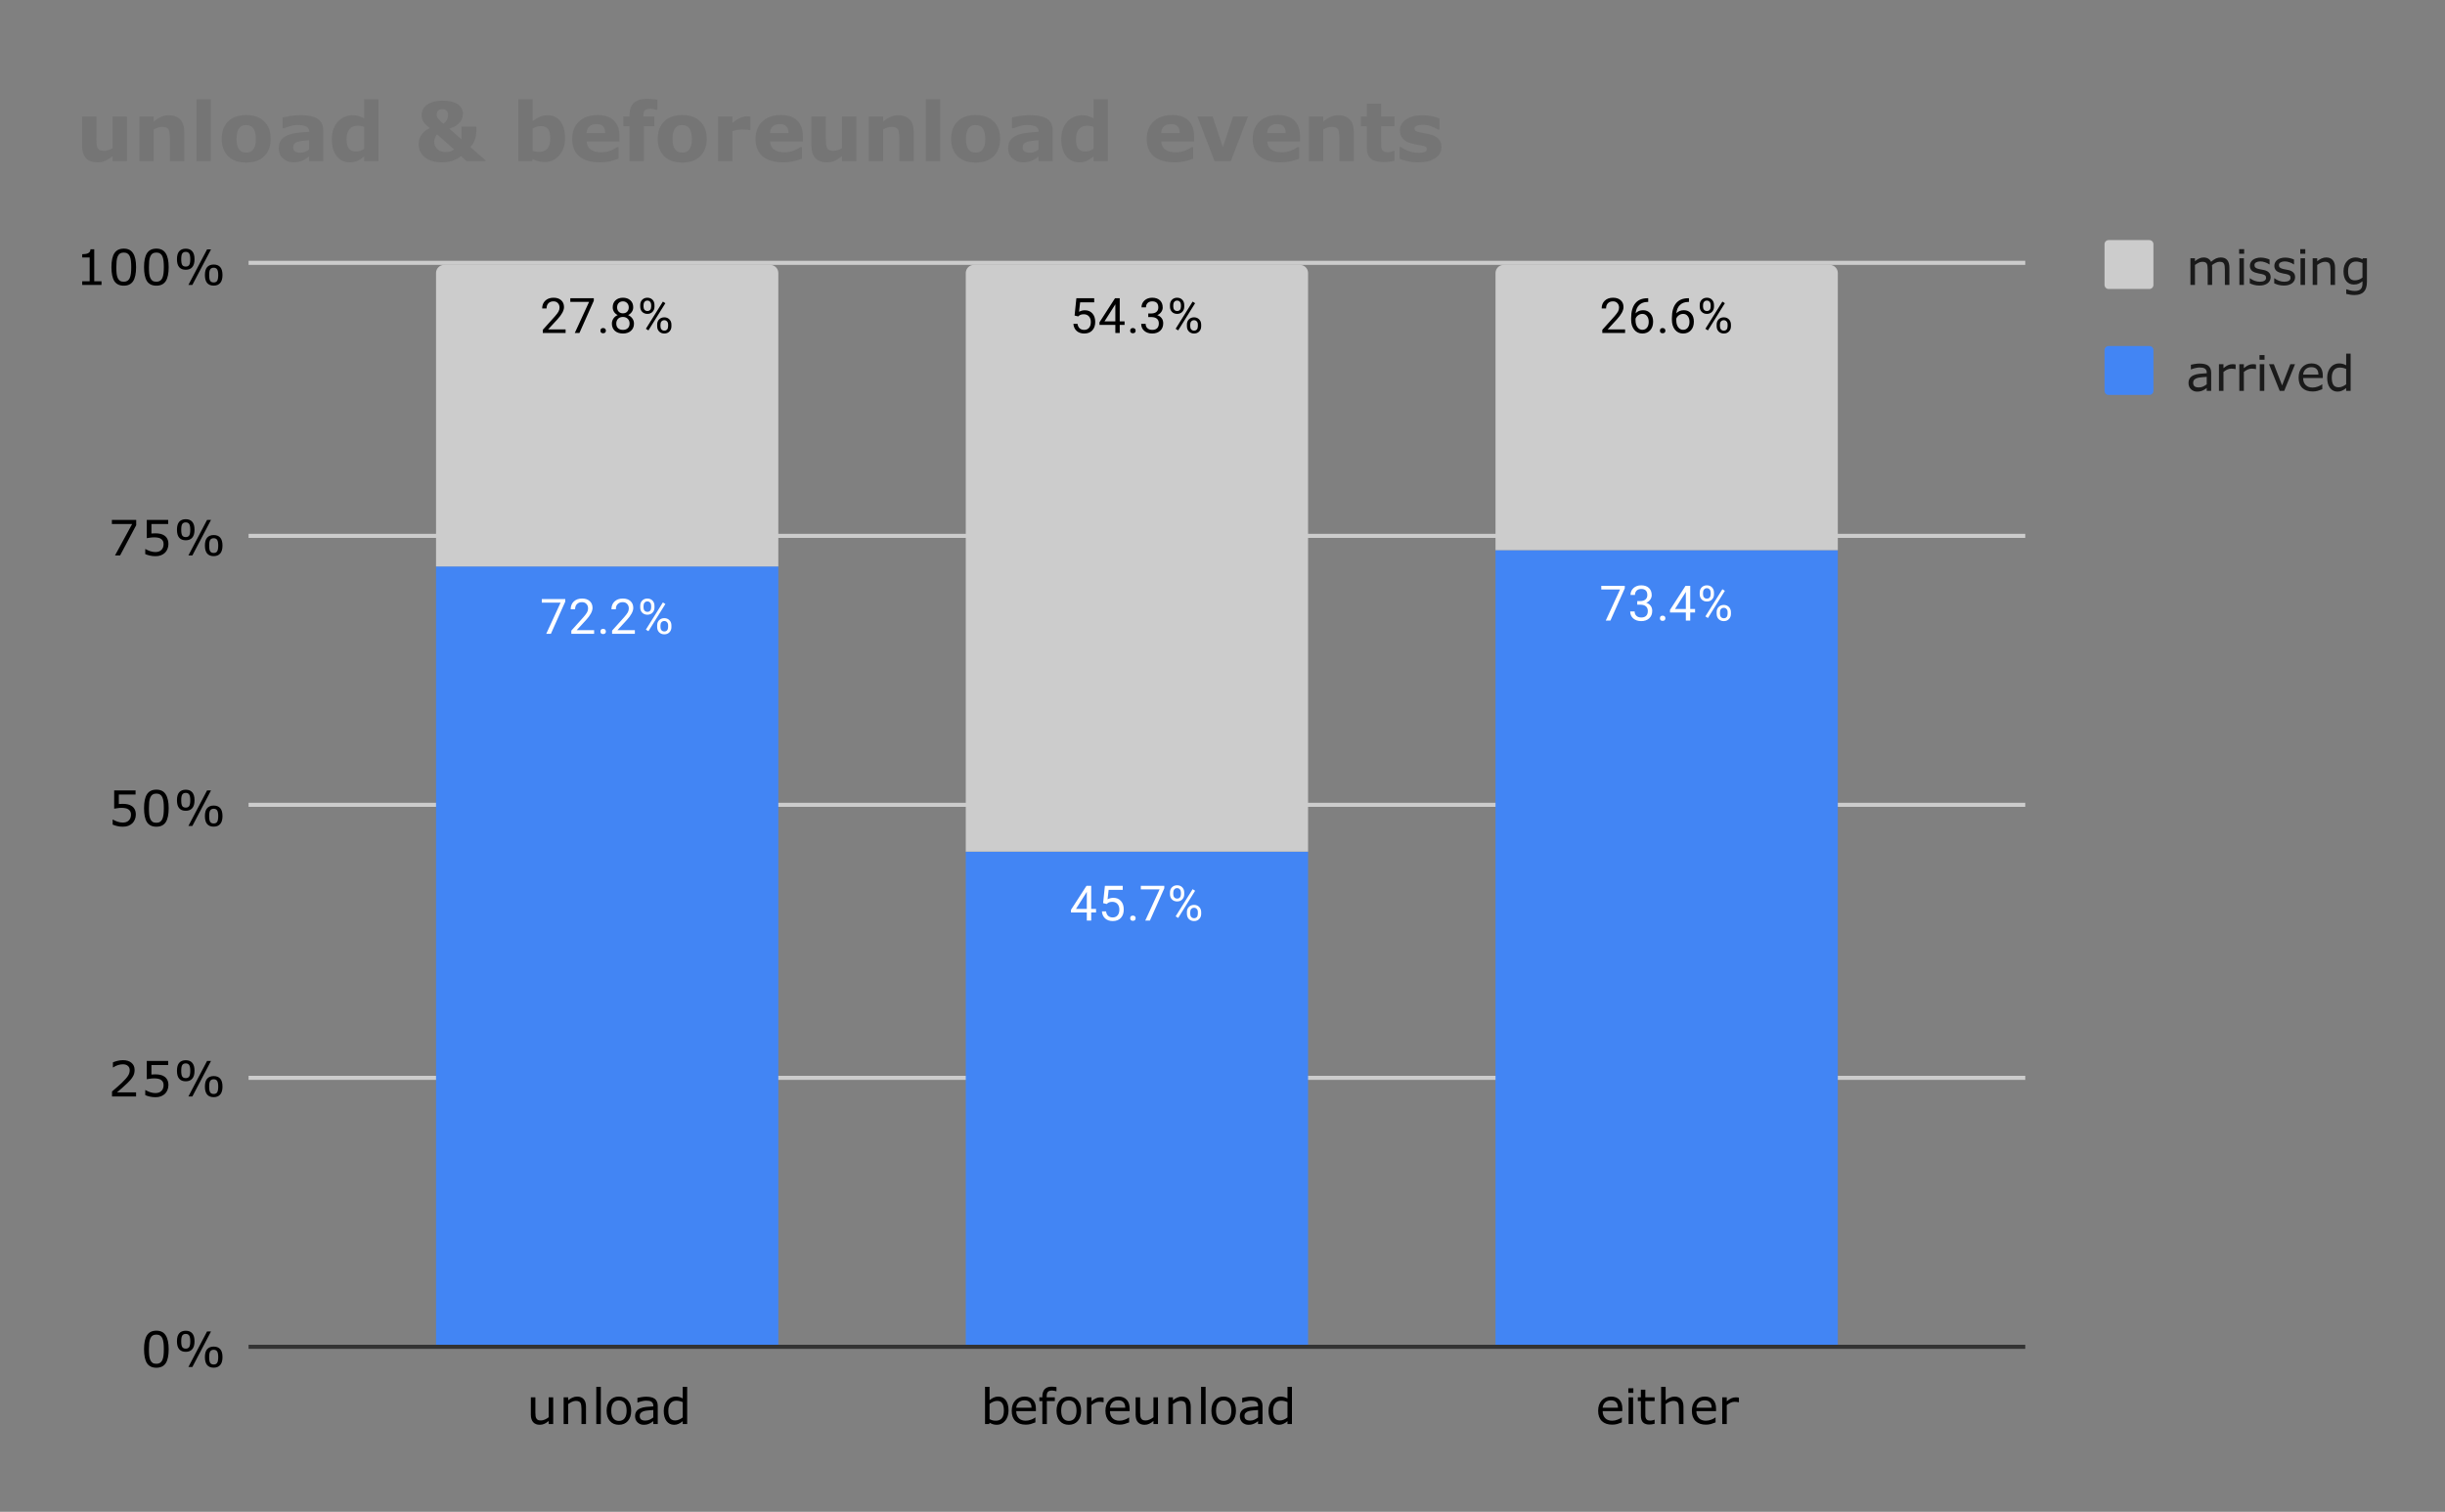<svg version="1.1" viewBox="0.0 0.0 600.0 371.0" fill="none" stroke="none" stroke-linecap="square" stroke-miterlimit="10" width="600" height="371" xmlns:xlink="http://www.w3.org/1999/xlink" xmlns="http://www.w3.org/2000/svg"><rect x="0.0" y="0.0" width="600.0" height="371.0" fill="#808080" stroke="none"/><path fill="#ffffff" fill-opacity="0.0" d="M0 0L600.0 0L600.0 371.0L0 371.0L0 0Z" fill-rule="nonzero"/><path stroke="#333333" stroke-width="1.0" stroke-linecap="butt" d="M61.5 330.5L496.5 330.5" fill-rule="nonzero"/><path stroke="#cccccc" stroke-width="1.0" stroke-linecap="butt" d="M61.5 264.5L496.5 264.5" fill-rule="nonzero"/><path stroke="#cccccc" stroke-width="1.0" stroke-linecap="butt" d="M61.5 197.5L496.5 197.5" fill-rule="nonzero"/><path stroke="#cccccc" stroke-width="1.0" stroke-linecap="butt" d="M61.5 131.5L496.5 131.5" fill-rule="nonzero"/><path stroke="#cccccc" stroke-width="1.0" stroke-linecap="butt" d="M61.5 64.5L496.5 64.5" fill-rule="nonzero"/><clipPath id="id_0"><path d="M61.55 64.917L496.748 64.917L496.748 330.45L61.55 330.45L61.55 64.917Z" clip-rule="nonzero"/></clipPath><path stroke="#000000" stroke-width="2.0" stroke-linecap="butt" stroke-opacity="0.0" clip-path="url(#id_0)" d="M191.0 330.0L107.0 330.0L107.0 139.0L191.0 139.0Z" fill-rule="nonzero"/><path fill="#4285f4" clip-path="url(#id_0)" d="M191.0 330.0L107.0 330.0L107.0 139.0L191.0 139.0Z" fill-rule="nonzero"/><path stroke="#000000" stroke-width="2.0" stroke-linecap="butt" stroke-opacity="0.0" clip-path="url(#id_0)" d="M321.0 330.0L237.0 330.0L237.0 209.0L321.0 209.0Z" fill-rule="nonzero"/><path fill="#4285f4" clip-path="url(#id_0)" d="M321.0 330.0L237.0 330.0L237.0 209.0L321.0 209.0Z" fill-rule="nonzero"/><path stroke="#000000" stroke-width="2.0" stroke-linecap="butt" stroke-opacity="0.0" clip-path="url(#id_0)" d="M451.0 330.0L367.0 330.0L367.0 135.0L451.0 135.0Z" fill-rule="nonzero"/><path fill="#4285f4" clip-path="url(#id_0)" d="M451.0 330.0L367.0 330.0L367.0 135.0L451.0 135.0Z" fill-rule="nonzero"/><path stroke="#000000" stroke-width="2.0" stroke-linecap="butt" stroke-opacity="0.0" clip-path="url(#id_0)" d="M191.0 139.0L107.0 139.0L107.0 67.0C107.0 65.895 107.895 65.0 109.0 65.0L189.0 65.0C190.105 65.0 191.0 65.895 191.0 67.0Z" fill-rule="nonzero"/><path fill="#cccccc" clip-path="url(#id_0)" d="M191.0 139.0L107.0 139.0L107.0 67.0C107.0 65.895 107.895 65.0 109.0 65.0L189.0 65.0C190.105 65.0 191.0 65.895 191.0 67.0Z" fill-rule="nonzero"/><path stroke="#000000" stroke-width="2.0" stroke-linecap="butt" stroke-opacity="0.0" clip-path="url(#id_0)" d="M321.0 209.0L237.0 209.0L237.0 67.0C237.0 65.895 237.895 65.0 239.0 65.0L319.0 65.0C320.105 65.0 321.0 65.895 321.0 67.0Z" fill-rule="nonzero"/><path fill="#cccccc" clip-path="url(#id_0)" d="M321.0 209.0L237.0 209.0L237.0 67.0C237.0 65.895 237.895 65.0 239.0 65.0L319.0 65.0C320.105 65.0 321.0 65.895 321.0 67.0Z" fill-rule="nonzero"/><path stroke="#000000" stroke-width="2.0" stroke-linecap="butt" stroke-opacity="0.0" clip-path="url(#id_0)" d="M451.0 135.0L367.0 135.0L367.0 67.0C367.0 65.895 367.895 65.0 369.0 65.0L449.0 65.0C450.105 65.0 451.0 65.895 451.0 67.0Z" fill-rule="nonzero"/><path fill="#cccccc" clip-path="url(#id_0)" d="M451.0 135.0L367.0 135.0L367.0 67.0C367.0 65.895 367.895 65.0 369.0 65.0L449.0 65.0C450.105 65.0 451.0 65.895 451.0 67.0Z" fill-rule="nonzero"/><path stroke="#4285f4" stroke-width="3.0" stroke-linejoin="round" stroke-linecap="round" d="M138.719 147.613L135.188 155.535L134.047 155.535L137.562 147.894L132.953 147.894L132.953 147.004L138.719 147.004L138.719 147.613ZM145.797 155.535L140.203 155.535L140.203 154.754L143.156 151.472Q143.812 150.722 144.062 150.269Q144.312 149.801 144.312 149.301Q144.312 148.629 143.906 148.207Q143.516 147.769 142.828 147.769Q142.031 147.769 141.578 148.238Q141.125 148.691 141.125 149.519L140.047 149.519Q140.047 148.332 140.797 147.613Q141.562 146.879 142.828 146.879Q144.031 146.879 144.719 147.504Q145.406 148.129 145.406 149.176Q145.406 150.426 143.797 152.176L141.516 154.644L145.797 154.644L145.797 155.535ZM147.344 154.972Q147.344 154.691 147.5 154.504Q147.672 154.316 148.0 154.316Q148.344 154.316 148.516 154.504Q148.688 154.691 148.688 154.972Q148.688 155.238 148.516 155.426Q148.344 155.597 148.0 155.597Q147.672 155.597 147.5 155.426Q147.344 155.238 147.344 154.972ZM155.797 155.535L150.203 155.535L150.203 154.754L153.156 151.472Q153.812 150.722 154.062 150.269Q154.312 149.801 154.312 149.301Q154.312 148.629 153.906 148.207Q153.516 147.769 152.828 147.769Q152.031 147.769 151.578 148.238Q151.125 148.691 151.125 149.519L150.047 149.519Q150.047 148.332 150.797 147.613Q151.562 146.879 152.828 146.879Q154.031 146.879 154.719 147.504Q155.406 148.129 155.406 149.176Q155.406 150.426 153.797 152.176L151.516 154.644L155.797 154.644L155.797 155.535ZM157.109 148.644Q157.109 147.879 157.594 147.379Q158.094 146.879 158.859 146.879Q159.641 146.879 160.125 147.379Q160.609 147.879 160.609 148.676L160.609 149.097Q160.609 149.863 160.109 150.363Q159.625 150.847 158.875 150.847Q158.109 150.847 157.609 150.363Q157.109 149.863 157.109 149.051L157.109 148.644ZM157.922 149.097Q157.922 149.551 158.172 149.847Q158.438 150.144 158.875 150.144Q159.297 150.144 159.547 149.863Q159.797 149.566 159.797 149.066L159.797 148.644Q159.797 148.191 159.547 147.894Q159.297 147.582 158.859 147.582Q158.422 147.582 158.172 147.894Q157.922 148.191 157.922 148.66L157.922 149.097ZM161.266 153.441Q161.266 152.676 161.75 152.191Q162.25 151.691 163.016 151.691Q163.781 151.691 164.266 152.191Q164.766 152.676 164.766 153.488L164.766 153.894Q164.766 154.66 164.281 155.16Q163.797 155.66 163.031 155.66Q162.266 155.66 161.766 155.176Q161.266 154.676 161.266 153.863L161.266 153.441ZM162.078 153.894Q162.078 154.363 162.328 154.66Q162.594 154.957 163.031 154.957Q163.453 154.957 163.703 154.676Q163.953 154.379 163.953 153.879L163.953 153.441Q163.953 152.972 163.688 152.691Q163.438 152.394 163.016 152.394Q162.594 152.394 162.328 152.691Q162.078 152.972 162.078 153.472L162.078 153.894ZM159.125 154.894L158.5 154.504L162.672 147.832L163.281 148.222L159.125 154.894Z" fill-rule="nonzero"/><path fill="#ffffff" d="M138.719 147.613L135.188 155.535L134.047 155.535L137.562 147.894L132.953 147.894L132.953 147.004L138.719 147.004L138.719 147.613ZM145.797 155.535L140.203 155.535L140.203 154.754L143.156 151.472Q143.812 150.722 144.062 150.269Q144.312 149.801 144.312 149.301Q144.312 148.629 143.906 148.207Q143.516 147.769 142.828 147.769Q142.031 147.769 141.578 148.238Q141.125 148.691 141.125 149.519L140.047 149.519Q140.047 148.332 140.797 147.613Q141.562 146.879 142.828 146.879Q144.031 146.879 144.719 147.504Q145.406 148.129 145.406 149.176Q145.406 150.426 143.797 152.176L141.516 154.644L145.797 154.644L145.797 155.535ZM147.344 154.972Q147.344 154.691 147.5 154.504Q147.672 154.316 148.0 154.316Q148.344 154.316 148.516 154.504Q148.688 154.691 148.688 154.972Q148.688 155.238 148.516 155.426Q148.344 155.597 148.0 155.597Q147.672 155.597 147.5 155.426Q147.344 155.238 147.344 154.972ZM155.797 155.535L150.203 155.535L150.203 154.754L153.156 151.472Q153.812 150.722 154.062 150.269Q154.312 149.801 154.312 149.301Q154.312 148.629 153.906 148.207Q153.516 147.769 152.828 147.769Q152.031 147.769 151.578 148.238Q151.125 148.691 151.125 149.519L150.047 149.519Q150.047 148.332 150.797 147.613Q151.562 146.879 152.828 146.879Q154.031 146.879 154.719 147.504Q155.406 148.129 155.406 149.176Q155.406 150.426 153.797 152.176L151.516 154.644L155.797 154.644L155.797 155.535ZM157.109 148.644Q157.109 147.879 157.594 147.379Q158.094 146.879 158.859 146.879Q159.641 146.879 160.125 147.379Q160.609 147.879 160.609 148.676L160.609 149.097Q160.609 149.863 160.109 150.363Q159.625 150.847 158.875 150.847Q158.109 150.847 157.609 150.363Q157.109 149.863 157.109 149.051L157.109 148.644ZM157.922 149.097Q157.922 149.551 158.172 149.847Q158.438 150.144 158.875 150.144Q159.297 150.144 159.547 149.863Q159.797 149.566 159.797 149.066L159.797 148.644Q159.797 148.191 159.547 147.894Q159.297 147.582 158.859 147.582Q158.422 147.582 158.172 147.894Q157.922 148.191 157.922 148.66L157.922 149.097ZM161.266 153.441Q161.266 152.676 161.75 152.191Q162.25 151.691 163.016 151.691Q163.781 151.691 164.266 152.191Q164.766 152.676 164.766 153.488L164.766 153.894Q164.766 154.66 164.281 155.16Q163.797 155.66 163.031 155.66Q162.266 155.66 161.766 155.176Q161.266 154.676 161.266 153.863L161.266 153.441ZM162.078 153.894Q162.078 154.363 162.328 154.66Q162.594 154.957 163.031 154.957Q163.453 154.957 163.703 154.676Q163.953 154.379 163.953 153.879L163.953 153.441Q163.953 152.972 163.688 152.691Q163.438 152.394 163.016 152.394Q162.594 152.394 162.328 152.691Q162.078 152.972 162.078 153.472L162.078 153.894ZM159.125 154.894L158.5 154.504L162.672 147.832L163.281 148.222L159.125 154.894Z" fill-rule="nonzero"/><path stroke="#4285f4" stroke-width="3.0" stroke-linejoin="round" stroke-linecap="round" d="M267.781 223.042L268.969 223.042L268.969 223.917L267.781 223.917L267.781 225.901L266.703 225.901L266.703 223.917L262.812 223.917L262.812 223.276L266.625 217.37L267.781 217.37L267.781 223.042ZM264.047 223.042L266.703 223.042L266.703 218.854L266.562 219.089L264.047 223.042ZM270.703 221.62L271.141 217.37L275.516 217.37L275.516 218.37L272.062 218.37L271.797 220.698Q272.438 220.323 273.234 220.323Q274.391 220.323 275.078 221.104Q275.766 221.87 275.766 223.183Q275.766 224.495 275.047 225.261Q274.344 226.026 273.062 226.026Q271.938 226.026 271.219 225.401Q270.5 224.761 270.406 223.651L271.422 223.651Q271.531 224.386 271.953 224.761Q272.375 225.136 273.062 225.136Q273.812 225.136 274.25 224.62Q274.688 224.104 274.688 223.198Q274.688 222.339 274.219 221.823Q273.75 221.308 272.969 221.308Q272.266 221.308 271.859 221.604L271.578 221.839L270.703 221.62ZM277.344 225.339Q277.344 225.058 277.5 224.87Q277.672 224.683 278.0 224.683Q278.344 224.683 278.516 224.87Q278.688 225.058 278.688 225.339Q278.688 225.604 278.516 225.792Q278.344 225.964 278.0 225.964Q277.672 225.964 277.5 225.792Q277.344 225.604 277.344 225.339ZM285.719 217.979L282.188 225.901L281.047 225.901L284.562 218.261L279.953 218.261L279.953 217.37L285.719 217.37L285.719 217.979ZM287.109 219.011Q287.109 218.245 287.594 217.745Q288.094 217.245 288.859 217.245Q289.641 217.245 290.125 217.745Q290.609 218.245 290.609 219.042L290.609 219.464Q290.609 220.229 290.109 220.729Q289.625 221.214 288.875 221.214Q288.109 221.214 287.609 220.729Q287.109 220.229 287.109 219.417L287.109 219.011ZM287.922 219.464Q287.922 219.917 288.172 220.214Q288.438 220.511 288.875 220.511Q289.297 220.511 289.547 220.229Q289.797 219.933 289.797 219.433L289.797 219.011Q289.797 218.558 289.547 218.261Q289.297 217.948 288.859 217.948Q288.422 217.948 288.172 218.261Q287.922 218.558 287.922 219.026L287.922 219.464ZM291.266 223.808Q291.266 223.042 291.75 222.558Q292.25 222.058 293.016 222.058Q293.781 222.058 294.266 222.558Q294.766 223.042 294.766 223.854L294.766 224.261Q294.766 225.026 294.281 225.526Q293.797 226.026 293.031 226.026Q292.266 226.026 291.766 225.542Q291.266 225.042 291.266 224.229L291.266 223.808ZM292.078 224.261Q292.078 224.729 292.328 225.026Q292.594 225.323 293.031 225.323Q293.453 225.323 293.703 225.042Q293.953 224.745 293.953 224.245L293.953 223.808Q293.953 223.339 293.688 223.058Q293.438 222.761 293.016 222.761Q292.594 222.761 292.328 223.058Q292.078 223.339 292.078 223.839L292.078 224.261ZM289.125 225.261L288.5 224.87L292.672 218.198L293.281 218.589L289.125 225.261Z" fill-rule="nonzero"/><path fill="#ffffff" d="M267.781 223.042L268.969 223.042L268.969 223.917L267.781 223.917L267.781 225.901L266.703 225.901L266.703 223.917L262.812 223.917L262.812 223.276L266.625 217.37L267.781 217.37L267.781 223.042ZM264.047 223.042L266.703 223.042L266.703 218.854L266.562 219.089L264.047 223.042ZM270.703 221.62L271.141 217.37L275.516 217.37L275.516 218.37L272.062 218.37L271.797 220.698Q272.438 220.323 273.234 220.323Q274.391 220.323 275.078 221.104Q275.766 221.87 275.766 223.183Q275.766 224.495 275.047 225.261Q274.344 226.026 273.062 226.026Q271.938 226.026 271.219 225.401Q270.5 224.761 270.406 223.651L271.422 223.651Q271.531 224.386 271.953 224.761Q272.375 225.136 273.062 225.136Q273.812 225.136 274.25 224.62Q274.688 224.104 274.688 223.198Q274.688 222.339 274.219 221.823Q273.75 221.308 272.969 221.308Q272.266 221.308 271.859 221.604L271.578 221.839L270.703 221.62ZM277.344 225.339Q277.344 225.058 277.5 224.87Q277.672 224.683 278.0 224.683Q278.344 224.683 278.516 224.87Q278.688 225.058 278.688 225.339Q278.688 225.604 278.516 225.792Q278.344 225.964 278.0 225.964Q277.672 225.964 277.5 225.792Q277.344 225.604 277.344 225.339ZM285.719 217.979L282.188 225.901L281.047 225.901L284.562 218.261L279.953 218.261L279.953 217.37L285.719 217.37L285.719 217.979ZM287.109 219.011Q287.109 218.245 287.594 217.745Q288.094 217.245 288.859 217.245Q289.641 217.245 290.125 217.745Q290.609 218.245 290.609 219.042L290.609 219.464Q290.609 220.229 290.109 220.729Q289.625 221.214 288.875 221.214Q288.109 221.214 287.609 220.729Q287.109 220.229 287.109 219.417L287.109 219.011ZM287.922 219.464Q287.922 219.917 288.172 220.214Q288.438 220.511 288.875 220.511Q289.297 220.511 289.547 220.229Q289.797 219.933 289.797 219.433L289.797 219.011Q289.797 218.558 289.547 218.261Q289.297 217.948 288.859 217.948Q288.422 217.948 288.172 218.261Q287.922 218.558 287.922 219.026L287.922 219.464ZM291.266 223.808Q291.266 223.042 291.75 222.558Q292.25 222.058 293.016 222.058Q293.781 222.058 294.266 222.558Q294.766 223.042 294.766 223.854L294.766 224.261Q294.766 225.026 294.281 225.526Q293.797 226.026 293.031 226.026Q292.266 226.026 291.766 225.542Q291.266 225.042 291.266 224.229L291.266 223.808ZM292.078 224.261Q292.078 224.729 292.328 225.026Q292.594 225.323 293.031 225.323Q293.453 225.323 293.703 225.042Q293.953 224.745 293.953 224.245L293.953 223.808Q293.953 223.339 293.688 223.058Q293.438 222.761 293.016 222.761Q292.594 222.761 292.328 223.058Q292.078 223.339 292.078 223.839L292.078 224.261ZM289.125 225.261L288.5 224.87L292.672 218.198L293.281 218.589L289.125 225.261Z" fill-rule="nonzero"/><path stroke="#4285f4" stroke-width="3.0" stroke-linejoin="round" stroke-linecap="round" d="M398.719 144.374L395.188 152.295L394.047 152.295L397.562 144.655L392.953 144.655L392.953 143.764L398.719 143.764L398.719 144.374ZM401.781 147.499L402.594 147.499Q403.375 147.483 403.812 147.092Q404.25 146.702 404.25 146.03Q404.25 144.53 402.75 144.53Q402.047 144.53 401.625 144.936Q401.219 145.342 401.219 145.999L400.125 145.999Q400.125 144.983 400.859 144.311Q401.609 143.639 402.75 143.639Q403.953 143.639 404.641 144.28Q405.328 144.92 405.328 146.061Q405.328 146.624 404.969 147.139Q404.609 147.655 403.984 147.92Q404.688 148.139 405.062 148.655Q405.453 149.17 405.453 149.92Q405.453 151.061 404.703 151.749Q403.953 152.42 402.75 152.42Q401.562 152.42 400.797 151.764Q400.047 151.108 400.047 150.045L401.141 150.045Q401.141 150.717 401.578 151.124Q402.016 151.53 402.766 151.53Q403.547 151.53 403.953 151.124Q404.375 150.702 404.375 149.936Q404.375 149.202 403.922 148.811Q403.469 148.405 402.594 148.389L401.781 148.389L401.781 147.499ZM407.344 151.733Q407.344 151.452 407.5 151.264Q407.672 151.077 408.0 151.077Q408.344 151.077 408.516 151.264Q408.688 151.452 408.688 151.733Q408.688 151.999 408.516 152.186Q408.344 152.358 408.0 152.358Q407.672 152.358 407.5 152.186Q407.344 151.999 407.344 151.733ZM414.781 149.436L415.969 149.436L415.969 150.311L414.781 150.311L414.781 152.295L413.703 152.295L413.703 150.311L409.812 150.311L409.812 149.67L413.625 143.764L414.781 143.764L414.781 149.436ZM411.047 149.436L413.703 149.436L413.703 145.249L413.562 145.483L411.047 149.436ZM417.109 145.405Q417.109 144.639 417.594 144.139Q418.094 143.639 418.859 143.639Q419.641 143.639 420.125 144.139Q420.609 144.639 420.609 145.436L420.609 145.858Q420.609 146.624 420.109 147.124Q419.625 147.608 418.875 147.608Q418.109 147.608 417.609 147.124Q417.109 146.624 417.109 145.811L417.109 145.405ZM417.922 145.858Q417.922 146.311 418.172 146.608Q418.438 146.905 418.875 146.905Q419.297 146.905 419.547 146.624Q419.797 146.327 419.797 145.827L419.797 145.405Q419.797 144.952 419.547 144.655Q419.297 144.342 418.859 144.342Q418.422 144.342 418.172 144.655Q417.922 144.952 417.922 145.42L417.922 145.858ZM421.266 150.202Q421.266 149.436 421.75 148.952Q422.25 148.452 423.016 148.452Q423.781 148.452 424.266 148.952Q424.766 149.436 424.766 150.249L424.766 150.655Q424.766 151.42 424.281 151.92Q423.797 152.42 423.031 152.42Q422.266 152.42 421.766 151.936Q421.266 151.436 421.266 150.624L421.266 150.202ZM422.078 150.655Q422.078 151.124 422.328 151.42Q422.594 151.717 423.031 151.717Q423.453 151.717 423.703 151.436Q423.953 151.139 423.953 150.639L423.953 150.202Q423.953 149.733 423.688 149.452Q423.438 149.155 423.016 149.155Q422.594 149.155 422.328 149.452Q422.078 149.733 422.078 150.233L422.078 150.655ZM419.125 151.655L418.5 151.264L422.672 144.592L423.281 144.983L419.125 151.655Z" fill-rule="nonzero"/><path fill="#ffffff" d="M398.719 144.374L395.188 152.295L394.047 152.295L397.562 144.655L392.953 144.655L392.953 143.764L398.719 143.764L398.719 144.374ZM401.781 147.499L402.594 147.499Q403.375 147.483 403.812 147.092Q404.25 146.702 404.25 146.03Q404.25 144.53 402.75 144.53Q402.047 144.53 401.625 144.936Q401.219 145.342 401.219 145.999L400.125 145.999Q400.125 144.983 400.859 144.311Q401.609 143.639 402.75 143.639Q403.953 143.639 404.641 144.28Q405.328 144.92 405.328 146.061Q405.328 146.624 404.969 147.139Q404.609 147.655 403.984 147.92Q404.688 148.139 405.062 148.655Q405.453 149.17 405.453 149.92Q405.453 151.061 404.703 151.749Q403.953 152.42 402.75 152.42Q401.562 152.42 400.797 151.764Q400.047 151.108 400.047 150.045L401.141 150.045Q401.141 150.717 401.578 151.124Q402.016 151.53 402.766 151.53Q403.547 151.53 403.953 151.124Q404.375 150.702 404.375 149.936Q404.375 149.202 403.922 148.811Q403.469 148.405 402.594 148.389L401.781 148.389L401.781 147.499ZM407.344 151.733Q407.344 151.452 407.5 151.264Q407.672 151.077 408.0 151.077Q408.344 151.077 408.516 151.264Q408.688 151.452 408.688 151.733Q408.688 151.999 408.516 152.186Q408.344 152.358 408.0 152.358Q407.672 152.358 407.5 152.186Q407.344 151.999 407.344 151.733ZM414.781 149.436L415.969 149.436L415.969 150.311L414.781 150.311L414.781 152.295L413.703 152.295L413.703 150.311L409.812 150.311L409.812 149.67L413.625 143.764L414.781 143.764L414.781 149.436ZM411.047 149.436L413.703 149.436L413.703 145.249L413.562 145.483L411.047 149.436ZM417.109 145.405Q417.109 144.639 417.594 144.139Q418.094 143.639 418.859 143.639Q419.641 143.639 420.125 144.139Q420.609 144.639 420.609 145.436L420.609 145.858Q420.609 146.624 420.109 147.124Q419.625 147.608 418.875 147.608Q418.109 147.608 417.609 147.124Q417.109 146.624 417.109 145.811L417.109 145.405ZM417.922 145.858Q417.922 146.311 418.172 146.608Q418.438 146.905 418.875 146.905Q419.297 146.905 419.547 146.624Q419.797 146.327 419.797 145.827L419.797 145.405Q419.797 144.952 419.547 144.655Q419.297 144.342 418.859 144.342Q418.422 144.342 418.172 144.655Q417.922 144.952 417.922 145.42L417.922 145.858ZM421.266 150.202Q421.266 149.436 421.75 148.952Q422.25 148.452 423.016 148.452Q423.781 148.452 424.266 148.952Q424.766 149.436 424.766 150.249L424.766 150.655Q424.766 151.42 424.281 151.92Q423.797 152.42 423.031 152.42Q422.266 152.42 421.766 151.936Q421.266 151.436 421.266 150.624L421.266 150.202ZM422.078 150.655Q422.078 151.124 422.328 151.42Q422.594 151.717 423.031 151.717Q423.453 151.717 423.703 151.436Q423.953 151.139 423.953 150.639L423.953 150.202Q423.953 149.733 423.688 149.452Q423.438 149.155 423.016 149.155Q422.594 149.155 422.328 149.452Q422.078 149.733 422.078 150.233L422.078 150.655ZM419.125 151.655L418.5 151.264L422.672 144.592L423.281 144.983L419.125 151.655Z" fill-rule="nonzero"/><path stroke="#cccccc" stroke-width="3.0" stroke-linejoin="round" stroke-linecap="round" d="M138.797 81.717L133.203 81.717L133.203 80.935L136.156 77.654Q136.812 76.904 137.062 76.451Q137.312 75.982 137.312 75.482Q137.312 74.81 136.906 74.389Q136.516 73.951 135.828 73.951Q135.031 73.951 134.578 74.42Q134.125 74.873 134.125 75.701L133.047 75.701Q133.047 74.514 133.797 73.795Q134.562 73.06 135.828 73.06Q137.031 73.06 137.719 73.685Q138.406 74.31 138.406 75.357Q138.406 76.607 136.797 78.357L134.516 80.826L138.797 80.826L138.797 81.717ZM145.719 73.795L142.188 81.717L141.047 81.717L144.562 74.076L139.953 74.076L139.953 73.185L145.719 73.185L145.719 73.795ZM147.344 81.154Q147.344 80.873 147.5 80.685Q147.672 80.498 148.0 80.498Q148.344 80.498 148.516 80.685Q148.688 80.873 148.688 81.154Q148.688 81.42 148.516 81.607Q148.344 81.779 148.0 81.779Q147.672 81.779 147.5 81.607Q147.344 81.42 147.344 81.154ZM155.391 75.404Q155.391 76.045 155.047 76.545Q154.703 77.045 154.141 77.326Q154.797 77.607 155.188 78.17Q155.578 78.717 155.578 79.42Q155.578 80.514 154.828 81.185Q154.094 81.842 152.875 81.842Q151.641 81.842 150.891 81.185Q150.156 80.514 150.156 79.42Q150.156 78.717 150.531 78.17Q150.906 77.607 151.578 77.326Q151.016 77.045 150.688 76.545Q150.359 76.045 150.359 75.404Q150.359 74.326 151.047 73.701Q151.734 73.06 152.875 73.06Q154.0 73.06 154.688 73.701Q155.391 74.326 155.391 75.404ZM154.5 79.389Q154.5 78.67 154.047 78.232Q153.594 77.779 152.859 77.779Q152.125 77.779 151.672 78.232Q151.234 78.67 151.234 79.404Q151.234 80.123 151.672 80.545Q152.109 80.951 152.875 80.951Q153.625 80.951 154.062 80.529Q154.5 80.107 154.5 79.389ZM152.875 73.951Q152.234 73.951 151.828 74.357Q151.438 74.748 151.438 75.435Q151.438 76.076 151.828 76.482Q152.219 76.889 152.859 76.889Q153.516 76.889 153.906 76.482Q154.297 76.076 154.297 75.435Q154.297 74.779 153.891 74.373Q153.484 73.951 152.875 73.951ZM157.109 74.826Q157.109 74.06 157.594 73.56Q158.094 73.06 158.859 73.06Q159.641 73.06 160.125 73.56Q160.609 74.06 160.609 74.857L160.609 75.279Q160.609 76.045 160.109 76.545Q159.625 77.029 158.875 77.029Q158.109 77.029 157.609 76.545Q157.109 76.045 157.109 75.232L157.109 74.826ZM157.922 75.279Q157.922 75.732 158.172 76.029Q158.438 76.326 158.875 76.326Q159.297 76.326 159.547 76.045Q159.797 75.748 159.797 75.248L159.797 74.826Q159.797 74.373 159.547 74.076Q159.297 73.764 158.859 73.764Q158.422 73.764 158.172 74.076Q157.922 74.373 157.922 74.842L157.922 75.279ZM161.266 79.623Q161.266 78.857 161.75 78.373Q162.25 77.873 163.016 77.873Q163.781 77.873 164.266 78.373Q164.766 78.857 164.766 79.67L164.766 80.076Q164.766 80.842 164.281 81.342Q163.797 81.842 163.031 81.842Q162.266 81.842 161.766 81.357Q161.266 80.857 161.266 80.045L161.266 79.623ZM162.078 80.076Q162.078 80.545 162.328 80.842Q162.594 81.139 163.031 81.139Q163.453 81.139 163.703 80.857Q163.953 80.56 163.953 80.06L163.953 79.623Q163.953 79.154 163.688 78.873Q163.438 78.576 163.016 78.576Q162.594 78.576 162.328 78.873Q162.078 79.154 162.078 79.654L162.078 80.076ZM159.125 81.076L158.5 80.685L162.672 74.014L163.281 74.404L159.125 81.076Z" fill-rule="nonzero"/><path fill="#000000" d="M138.797 81.717L133.203 81.717L133.203 80.935L136.156 77.654Q136.812 76.904 137.062 76.451Q137.312 75.982 137.312 75.482Q137.312 74.81 136.906 74.389Q136.516 73.951 135.828 73.951Q135.031 73.951 134.578 74.42Q134.125 74.873 134.125 75.701L133.047 75.701Q133.047 74.514 133.797 73.795Q134.562 73.06 135.828 73.06Q137.031 73.06 137.719 73.685Q138.406 74.31 138.406 75.357Q138.406 76.607 136.797 78.357L134.516 80.826L138.797 80.826L138.797 81.717ZM145.719 73.795L142.188 81.717L141.047 81.717L144.562 74.076L139.953 74.076L139.953 73.185L145.719 73.185L145.719 73.795ZM147.344 81.154Q147.344 80.873 147.5 80.685Q147.672 80.498 148.0 80.498Q148.344 80.498 148.516 80.685Q148.688 80.873 148.688 81.154Q148.688 81.42 148.516 81.607Q148.344 81.779 148.0 81.779Q147.672 81.779 147.5 81.607Q147.344 81.42 147.344 81.154ZM155.391 75.404Q155.391 76.045 155.047 76.545Q154.703 77.045 154.141 77.326Q154.797 77.607 155.188 78.17Q155.578 78.717 155.578 79.42Q155.578 80.514 154.828 81.185Q154.094 81.842 152.875 81.842Q151.641 81.842 150.891 81.185Q150.156 80.514 150.156 79.42Q150.156 78.717 150.531 78.17Q150.906 77.607 151.578 77.326Q151.016 77.045 150.688 76.545Q150.359 76.045 150.359 75.404Q150.359 74.326 151.047 73.701Q151.734 73.06 152.875 73.06Q154.0 73.06 154.688 73.701Q155.391 74.326 155.391 75.404ZM154.5 79.389Q154.5 78.67 154.047 78.232Q153.594 77.779 152.859 77.779Q152.125 77.779 151.672 78.232Q151.234 78.67 151.234 79.404Q151.234 80.123 151.672 80.545Q152.109 80.951 152.875 80.951Q153.625 80.951 154.062 80.529Q154.5 80.107 154.5 79.389ZM152.875 73.951Q152.234 73.951 151.828 74.357Q151.438 74.748 151.438 75.435Q151.438 76.076 151.828 76.482Q152.219 76.889 152.859 76.889Q153.516 76.889 153.906 76.482Q154.297 76.076 154.297 75.435Q154.297 74.779 153.891 74.373Q153.484 73.951 152.875 73.951ZM157.109 74.826Q157.109 74.06 157.594 73.56Q158.094 73.06 158.859 73.06Q159.641 73.06 160.125 73.56Q160.609 74.06 160.609 74.857L160.609 75.279Q160.609 76.045 160.109 76.545Q159.625 77.029 158.875 77.029Q158.109 77.029 157.609 76.545Q157.109 76.045 157.109 75.232L157.109 74.826ZM157.922 75.279Q157.922 75.732 158.172 76.029Q158.438 76.326 158.875 76.326Q159.297 76.326 159.547 76.045Q159.797 75.748 159.797 75.248L159.797 74.826Q159.797 74.373 159.547 74.076Q159.297 73.764 158.859 73.764Q158.422 73.764 158.172 74.076Q157.922 74.373 157.922 74.842L157.922 75.279ZM161.266 79.623Q161.266 78.857 161.75 78.373Q162.25 77.873 163.016 77.873Q163.781 77.873 164.266 78.373Q164.766 78.857 164.766 79.67L164.766 80.076Q164.766 80.842 164.281 81.342Q163.797 81.842 163.031 81.842Q162.266 81.842 161.766 81.357Q161.266 80.857 161.266 80.045L161.266 79.623ZM162.078 80.076Q162.078 80.545 162.328 80.842Q162.594 81.139 163.031 81.139Q163.453 81.139 163.703 80.857Q163.953 80.56 163.953 80.06L163.953 79.623Q163.953 79.154 163.688 78.873Q163.438 78.576 163.016 78.576Q162.594 78.576 162.328 78.873Q162.078 79.154 162.078 79.654L162.078 80.076ZM159.125 81.076L158.5 80.685L162.672 74.014L163.281 74.404L159.125 81.076Z" fill-rule="nonzero"/><path stroke="#cccccc" stroke-width="3.0" stroke-linejoin="round" stroke-linecap="round" d="M263.703 77.435L264.141 73.185L268.516 73.185L268.516 74.185L265.062 74.185L264.797 76.514Q265.438 76.139 266.234 76.139Q267.391 76.139 268.078 76.92Q268.766 77.685 268.766 78.998Q268.766 80.31 268.047 81.076Q267.344 81.842 266.062 81.842Q264.938 81.842 264.219 81.217Q263.5 80.576 263.406 79.467L264.422 79.467Q264.531 80.201 264.953 80.576Q265.375 80.951 266.062 80.951Q266.812 80.951 267.25 80.435Q267.688 79.92 267.688 79.014Q267.688 78.154 267.219 77.639Q266.75 77.123 265.969 77.123Q265.266 77.123 264.859 77.42L264.578 77.654L263.703 77.435ZM274.781 78.857L275.969 78.857L275.969 79.732L274.781 79.732L274.781 81.717L273.703 81.717L273.703 79.732L269.812 79.732L269.812 79.092L273.625 73.185L274.781 73.185L274.781 78.857ZM271.047 78.857L273.703 78.857L273.703 74.67L273.562 74.904L271.047 78.857ZM277.344 81.154Q277.344 80.873 277.5 80.685Q277.672 80.498 278.0 80.498Q278.344 80.498 278.516 80.685Q278.688 80.873 278.688 81.154Q278.688 81.42 278.516 81.607Q278.344 81.779 278.0 81.779Q277.672 81.779 277.5 81.607Q277.344 81.42 277.344 81.154ZM281.781 76.92L282.594 76.92Q283.375 76.904 283.812 76.514Q284.25 76.123 284.25 75.451Q284.25 73.951 282.75 73.951Q282.047 73.951 281.625 74.357Q281.219 74.764 281.219 75.42L280.125 75.42Q280.125 74.404 280.859 73.732Q281.609 73.06 282.75 73.06Q283.953 73.06 284.641 73.701Q285.328 74.342 285.328 75.482Q285.328 76.045 284.969 76.56Q284.609 77.076 283.984 77.342Q284.688 77.56 285.062 78.076Q285.453 78.592 285.453 79.342Q285.453 80.482 284.703 81.17Q283.953 81.842 282.75 81.842Q281.562 81.842 280.797 81.185Q280.047 80.529 280.047 79.467L281.141 79.467Q281.141 80.139 281.578 80.545Q282.016 80.951 282.766 80.951Q283.547 80.951 283.953 80.545Q284.375 80.123 284.375 79.357Q284.375 78.623 283.922 78.232Q283.469 77.826 282.594 77.81L281.781 77.81L281.781 76.92ZM287.109 74.826Q287.109 74.06 287.594 73.56Q288.094 73.06 288.859 73.06Q289.641 73.06 290.125 73.56Q290.609 74.06 290.609 74.857L290.609 75.279Q290.609 76.045 290.109 76.545Q289.625 77.029 288.875 77.029Q288.109 77.029 287.609 76.545Q287.109 76.045 287.109 75.232L287.109 74.826ZM287.922 75.279Q287.922 75.732 288.172 76.029Q288.438 76.326 288.875 76.326Q289.297 76.326 289.547 76.045Q289.797 75.748 289.797 75.248L289.797 74.826Q289.797 74.373 289.547 74.076Q289.297 73.764 288.859 73.764Q288.422 73.764 288.172 74.076Q287.922 74.373 287.922 74.842L287.922 75.279ZM291.266 79.623Q291.266 78.857 291.75 78.373Q292.25 77.873 293.016 77.873Q293.781 77.873 294.266 78.373Q294.766 78.857 294.766 79.67L294.766 80.076Q294.766 80.842 294.281 81.342Q293.797 81.842 293.031 81.842Q292.266 81.842 291.766 81.357Q291.266 80.857 291.266 80.045L291.266 79.623ZM292.078 80.076Q292.078 80.545 292.328 80.842Q292.594 81.139 293.031 81.139Q293.453 81.139 293.703 80.857Q293.953 80.56 293.953 80.06L293.953 79.623Q293.953 79.154 293.688 78.873Q293.438 78.576 293.016 78.576Q292.594 78.576 292.328 78.873Q292.078 79.154 292.078 79.654L292.078 80.076ZM289.125 81.076L288.5 80.685L292.672 74.014L293.281 74.404L289.125 81.076Z" fill-rule="nonzero"/><path fill="#000000" d="M263.703 77.435L264.141 73.185L268.516 73.185L268.516 74.185L265.062 74.185L264.797 76.514Q265.438 76.139 266.234 76.139Q267.391 76.139 268.078 76.92Q268.766 77.685 268.766 78.998Q268.766 80.31 268.047 81.076Q267.344 81.842 266.062 81.842Q264.938 81.842 264.219 81.217Q263.5 80.576 263.406 79.467L264.422 79.467Q264.531 80.201 264.953 80.576Q265.375 80.951 266.062 80.951Q266.812 80.951 267.25 80.435Q267.688 79.92 267.688 79.014Q267.688 78.154 267.219 77.639Q266.75 77.123 265.969 77.123Q265.266 77.123 264.859 77.42L264.578 77.654L263.703 77.435ZM274.781 78.857L275.969 78.857L275.969 79.732L274.781 79.732L274.781 81.717L273.703 81.717L273.703 79.732L269.812 79.732L269.812 79.092L273.625 73.185L274.781 73.185L274.781 78.857ZM271.047 78.857L273.703 78.857L273.703 74.67L273.562 74.904L271.047 78.857ZM277.344 81.154Q277.344 80.873 277.5 80.685Q277.672 80.498 278.0 80.498Q278.344 80.498 278.516 80.685Q278.688 80.873 278.688 81.154Q278.688 81.42 278.516 81.607Q278.344 81.779 278.0 81.779Q277.672 81.779 277.5 81.607Q277.344 81.42 277.344 81.154ZM281.781 76.92L282.594 76.92Q283.375 76.904 283.812 76.514Q284.25 76.123 284.25 75.451Q284.25 73.951 282.75 73.951Q282.047 73.951 281.625 74.357Q281.219 74.764 281.219 75.42L280.125 75.42Q280.125 74.404 280.859 73.732Q281.609 73.06 282.75 73.06Q283.953 73.06 284.641 73.701Q285.328 74.342 285.328 75.482Q285.328 76.045 284.969 76.56Q284.609 77.076 283.984 77.342Q284.688 77.56 285.062 78.076Q285.453 78.592 285.453 79.342Q285.453 80.482 284.703 81.17Q283.953 81.842 282.75 81.842Q281.562 81.842 280.797 81.185Q280.047 80.529 280.047 79.467L281.141 79.467Q281.141 80.139 281.578 80.545Q282.016 80.951 282.766 80.951Q283.547 80.951 283.953 80.545Q284.375 80.123 284.375 79.357Q284.375 78.623 283.922 78.232Q283.469 77.826 282.594 77.81L281.781 77.81L281.781 76.92ZM287.109 74.826Q287.109 74.06 287.594 73.56Q288.094 73.06 288.859 73.06Q289.641 73.06 290.125 73.56Q290.609 74.06 290.609 74.857L290.609 75.279Q290.609 76.045 290.109 76.545Q289.625 77.029 288.875 77.029Q288.109 77.029 287.609 76.545Q287.109 76.045 287.109 75.232L287.109 74.826ZM287.922 75.279Q287.922 75.732 288.172 76.029Q288.438 76.326 288.875 76.326Q289.297 76.326 289.547 76.045Q289.797 75.748 289.797 75.248L289.797 74.826Q289.797 74.373 289.547 74.076Q289.297 73.764 288.859 73.764Q288.422 73.764 288.172 74.076Q287.922 74.373 287.922 74.842L287.922 75.279ZM291.266 79.623Q291.266 78.857 291.75 78.373Q292.25 77.873 293.016 77.873Q293.781 77.873 294.266 78.373Q294.766 78.857 294.766 79.67L294.766 80.076Q294.766 80.842 294.281 81.342Q293.797 81.842 293.031 81.842Q292.266 81.842 291.766 81.357Q291.266 80.857 291.266 80.045L291.266 79.623ZM292.078 80.076Q292.078 80.545 292.328 80.842Q292.594 81.139 293.031 81.139Q293.453 81.139 293.703 80.857Q293.953 80.56 293.953 80.06L293.953 79.623Q293.953 79.154 293.688 78.873Q293.438 78.576 293.016 78.576Q292.594 78.576 292.328 78.873Q292.078 79.154 292.078 79.654L292.078 80.076ZM289.125 81.076L288.5 80.685L292.672 74.014L293.281 74.404L289.125 81.076Z" fill-rule="nonzero"/><path stroke="#cccccc" stroke-width="3.0" stroke-linejoin="round" stroke-linecap="round" d="M398.797 81.717L393.203 81.717L393.203 80.935L396.156 77.654Q396.812 76.904 397.062 76.451Q397.312 75.982 397.312 75.482Q397.312 74.81 396.906 74.389Q396.516 73.951 395.828 73.951Q395.031 73.951 394.578 74.42Q394.125 74.873 394.125 75.701L393.047 75.701Q393.047 74.514 393.797 73.795Q394.562 73.06 395.828 73.06Q397.031 73.06 397.719 73.685Q398.406 74.31 398.406 75.357Q398.406 76.607 396.797 78.357L394.516 80.826L398.797 80.826L398.797 81.717ZM404.469 73.185L404.469 74.092L404.266 74.092Q403.0 74.123 402.25 74.857Q401.5 75.576 401.375 76.889Q402.062 76.123 403.219 76.123Q404.328 76.123 405.0 76.904Q405.672 77.685 405.672 78.935Q405.672 80.248 404.953 81.045Q404.234 81.842 403.016 81.842Q401.797 81.842 401.031 80.904Q400.281 79.951 400.281 78.467L400.281 78.06Q400.281 75.701 401.281 74.451Q402.281 73.201 404.266 73.185L404.469 73.185ZM403.047 77.029Q402.484 77.029 402.016 77.357Q401.547 77.685 401.359 78.201L401.359 78.592Q401.359 79.654 401.828 80.295Q402.312 80.935 403.016 80.935Q403.75 80.935 404.172 80.404Q404.594 79.857 404.594 78.982Q404.594 78.107 404.172 77.576Q403.75 77.029 403.047 77.029ZM407.344 81.154Q407.344 80.873 407.5 80.685Q407.672 80.498 408.0 80.498Q408.344 80.498 408.516 80.685Q408.688 80.873 408.688 81.154Q408.688 81.42 408.516 81.607Q408.344 81.779 408.0 81.779Q407.672 81.779 407.5 81.607Q407.344 81.42 407.344 81.154ZM414.469 73.185L414.469 74.092L414.266 74.092Q413.0 74.123 412.25 74.857Q411.5 75.576 411.375 76.889Q412.062 76.123 413.219 76.123Q414.328 76.123 415.0 76.904Q415.672 77.685 415.672 78.935Q415.672 80.248 414.953 81.045Q414.234 81.842 413.016 81.842Q411.797 81.842 411.031 80.904Q410.281 79.951 410.281 78.467L410.281 78.06Q410.281 75.701 411.281 74.451Q412.281 73.201 414.266 73.185L414.469 73.185ZM413.047 77.029Q412.484 77.029 412.016 77.357Q411.547 77.685 411.359 78.201L411.359 78.592Q411.359 79.654 411.828 80.295Q412.312 80.935 413.016 80.935Q413.75 80.935 414.172 80.404Q414.594 79.857 414.594 78.982Q414.594 78.107 414.172 77.576Q413.75 77.029 413.047 77.029ZM417.109 74.826Q417.109 74.06 417.594 73.56Q418.094 73.06 418.859 73.06Q419.641 73.06 420.125 73.56Q420.609 74.06 420.609 74.857L420.609 75.279Q420.609 76.045 420.109 76.545Q419.625 77.029 418.875 77.029Q418.109 77.029 417.609 76.545Q417.109 76.045 417.109 75.232L417.109 74.826ZM417.922 75.279Q417.922 75.732 418.172 76.029Q418.438 76.326 418.875 76.326Q419.297 76.326 419.547 76.045Q419.797 75.748 419.797 75.248L419.797 74.826Q419.797 74.373 419.547 74.076Q419.297 73.764 418.859 73.764Q418.422 73.764 418.172 74.076Q417.922 74.373 417.922 74.842L417.922 75.279ZM421.266 79.623Q421.266 78.857 421.75 78.373Q422.25 77.873 423.016 77.873Q423.781 77.873 424.266 78.373Q424.766 78.857 424.766 79.67L424.766 80.076Q424.766 80.842 424.281 81.342Q423.797 81.842 423.031 81.842Q422.266 81.842 421.766 81.357Q421.266 80.857 421.266 80.045L421.266 79.623ZM422.078 80.076Q422.078 80.545 422.328 80.842Q422.594 81.139 423.031 81.139Q423.453 81.139 423.703 80.857Q423.953 80.56 423.953 80.06L423.953 79.623Q423.953 79.154 423.688 78.873Q423.438 78.576 423.016 78.576Q422.594 78.576 422.328 78.873Q422.078 79.154 422.078 79.654L422.078 80.076ZM419.125 81.076L418.5 80.685L422.672 74.014L423.281 74.404L419.125 81.076Z" fill-rule="nonzero"/><path fill="#000000" d="M398.797 81.717L393.203 81.717L393.203 80.935L396.156 77.654Q396.812 76.904 397.062 76.451Q397.312 75.982 397.312 75.482Q397.312 74.81 396.906 74.389Q396.516 73.951 395.828 73.951Q395.031 73.951 394.578 74.42Q394.125 74.873 394.125 75.701L393.047 75.701Q393.047 74.514 393.797 73.795Q394.562 73.06 395.828 73.06Q397.031 73.06 397.719 73.685Q398.406 74.31 398.406 75.357Q398.406 76.607 396.797 78.357L394.516 80.826L398.797 80.826L398.797 81.717ZM404.469 73.185L404.469 74.092L404.266 74.092Q403.0 74.123 402.25 74.857Q401.5 75.576 401.375 76.889Q402.062 76.123 403.219 76.123Q404.328 76.123 405.0 76.904Q405.672 77.685 405.672 78.935Q405.672 80.248 404.953 81.045Q404.234 81.842 403.016 81.842Q401.797 81.842 401.031 80.904Q400.281 79.951 400.281 78.467L400.281 78.06Q400.281 75.701 401.281 74.451Q402.281 73.201 404.266 73.185L404.469 73.185ZM403.047 77.029Q402.484 77.029 402.016 77.357Q401.547 77.685 401.359 78.201L401.359 78.592Q401.359 79.654 401.828 80.295Q402.312 80.935 403.016 80.935Q403.75 80.935 404.172 80.404Q404.594 79.857 404.594 78.982Q404.594 78.107 404.172 77.576Q403.75 77.029 403.047 77.029ZM407.344 81.154Q407.344 80.873 407.5 80.685Q407.672 80.498 408.0 80.498Q408.344 80.498 408.516 80.685Q408.688 80.873 408.688 81.154Q408.688 81.42 408.516 81.607Q408.344 81.779 408.0 81.779Q407.672 81.779 407.5 81.607Q407.344 81.42 407.344 81.154ZM414.469 73.185L414.469 74.092L414.266 74.092Q413.0 74.123 412.25 74.857Q411.5 75.576 411.375 76.889Q412.062 76.123 413.219 76.123Q414.328 76.123 415.0 76.904Q415.672 77.685 415.672 78.935Q415.672 80.248 414.953 81.045Q414.234 81.842 413.016 81.842Q411.797 81.842 411.031 80.904Q410.281 79.951 410.281 78.467L410.281 78.06Q410.281 75.701 411.281 74.451Q412.281 73.201 414.266 73.185L414.469 73.185ZM413.047 77.029Q412.484 77.029 412.016 77.357Q411.547 77.685 411.359 78.201L411.359 78.592Q411.359 79.654 411.828 80.295Q412.312 80.935 413.016 80.935Q413.75 80.935 414.172 80.404Q414.594 79.857 414.594 78.982Q414.594 78.107 414.172 77.576Q413.75 77.029 413.047 77.029ZM417.109 74.826Q417.109 74.06 417.594 73.56Q418.094 73.06 418.859 73.06Q419.641 73.06 420.125 73.56Q420.609 74.06 420.609 74.857L420.609 75.279Q420.609 76.045 420.109 76.545Q419.625 77.029 418.875 77.029Q418.109 77.029 417.609 76.545Q417.109 76.045 417.109 75.232L417.109 74.826ZM417.922 75.279Q417.922 75.732 418.172 76.029Q418.438 76.326 418.875 76.326Q419.297 76.326 419.547 76.045Q419.797 75.748 419.797 75.248L419.797 74.826Q419.797 74.373 419.547 74.076Q419.297 73.764 418.859 73.764Q418.422 73.764 418.172 74.076Q417.922 74.373 417.922 74.842L417.922 75.279ZM421.266 79.623Q421.266 78.857 421.75 78.373Q422.25 77.873 423.016 77.873Q423.781 77.873 424.266 78.373Q424.766 78.857 424.766 79.67L424.766 80.076Q424.766 80.842 424.281 81.342Q423.797 81.842 423.031 81.842Q422.266 81.842 421.766 81.357Q421.266 80.857 421.266 80.045L421.266 79.623ZM422.078 80.076Q422.078 80.545 422.328 80.842Q422.594 81.139 423.031 81.139Q423.453 81.139 423.703 80.857Q423.953 80.56 423.953 80.06L423.953 79.623Q423.953 79.154 423.688 78.873Q423.438 78.576 423.016 78.576Q422.594 78.576 422.328 78.873Q422.078 79.154 422.078 79.654L422.078 80.076ZM419.125 81.076L418.5 80.685L422.672 74.014L423.281 74.404L419.125 81.076Z" fill-rule="nonzero"/><path fill="#000000" d="M41.394 331.091Q41.394 333.434 40.659 334.544Q39.925 335.637 38.378 335.637Q36.8 335.637 36.066 334.528Q35.347 333.403 35.347 331.091Q35.347 328.762 36.081 327.653Q36.816 326.544 38.378 326.544Q39.941 326.544 40.659 327.684Q41.394 328.809 41.394 331.091ZM39.847 333.747Q40.05 333.262 40.128 332.622Q40.206 331.981 40.206 331.091Q40.206 330.2 40.128 329.544Q40.05 328.887 39.847 328.419Q39.644 327.966 39.284 327.747Q38.925 327.512 38.378 327.512Q37.816 327.512 37.456 327.747Q37.097 327.966 36.894 328.434Q36.691 328.872 36.612 329.575Q36.55 330.262 36.55 331.091Q36.55 332.012 36.612 332.637Q36.675 333.247 36.878 333.731Q37.081 334.184 37.425 334.434Q37.784 334.669 38.378 334.669Q38.925 334.669 39.284 334.434Q39.644 334.2 39.847 333.747ZM47.737 329.137Q47.737 330.45 47.175 331.091Q46.628 331.731 45.581 331.731Q44.519 331.731 43.972 331.091Q43.425 330.45 43.425 329.153Q43.425 327.841 43.972 327.2Q44.534 326.559 45.581 326.559Q46.644 326.559 47.191 327.216Q47.737 327.856 47.737 329.137ZM51.784 326.731L47.206 335.45L46.237 335.45L50.816 326.731L51.784 326.731ZM54.597 333.028Q54.597 334.341 54.034 334.981Q53.472 335.622 52.441 335.622Q51.378 335.622 50.831 334.981Q50.284 334.325 50.284 333.028Q50.284 331.716 50.831 331.091Q51.394 330.45 52.441 330.45Q53.503 330.45 54.05 331.091Q54.597 331.716 54.597 333.028ZM46.691 329.137Q46.691 328.137 46.425 327.747Q46.159 327.341 45.581 327.341Q44.987 327.341 44.722 327.747Q44.472 328.137 44.472 329.153Q44.472 330.169 44.722 330.559Q44.987 330.95 45.581 330.95Q46.159 330.95 46.425 330.559Q46.691 330.169 46.691 329.137ZM53.55 333.028Q53.55 332.028 53.284 331.637Q53.034 331.231 52.441 331.231Q51.847 331.231 51.581 331.637Q51.331 332.028 51.331 333.028Q51.331 334.044 51.581 334.45Q51.847 334.841 52.441 334.841Q53.034 334.841 53.284 334.45Q53.55 334.044 53.55 333.028Z" fill-rule="nonzero"/><path fill="#000000" d="M33.394 269.067L27.488 269.067L27.488 267.848Q28.113 267.317 28.722 266.785Q29.347 266.254 29.878 265.739Q31.003 264.645 31.409 264.004Q31.831 263.364 31.831 262.614Q31.831 261.942 31.378 261.567Q30.941 261.176 30.144 261.176Q29.597 261.176 28.972 261.364Q28.363 261.551 27.769 261.942L27.706 261.942L27.706 260.707Q28.128 260.504 28.816 260.332Q29.519 260.16 30.159 260.16Q31.503 260.16 32.269 260.817Q33.034 261.457 33.034 262.567Q33.034 263.067 32.909 263.504Q32.784 263.926 32.534 264.301Q32.3 264.676 31.988 265.035Q31.691 265.379 31.253 265.801Q30.628 266.41 29.956 266.989Q29.284 267.567 28.706 268.067L33.394 268.067L33.394 269.067ZM41.331 266.301Q41.331 266.91 41.097 267.473Q40.878 268.02 40.503 268.395Q40.081 268.801 39.487 269.035Q38.909 269.254 38.144 269.254Q37.425 269.254 36.753 269.098Q36.097 268.942 35.644 268.739L35.644 267.504L35.722 267.504Q36.206 267.801 36.847 268.02Q37.503 268.239 38.112 268.239Q38.534 268.239 38.925 268.129Q39.316 268.004 39.612 267.707Q39.878 267.457 40.003 267.114Q40.144 266.754 40.144 266.285Q40.144 265.832 39.987 265.535Q39.831 265.223 39.55 265.035Q39.253 264.801 38.816 264.723Q38.378 264.629 37.831 264.629Q37.316 264.629 36.831 264.707Q36.362 264.77 36.019 264.832L36.019 260.348L41.269 260.348L41.269 261.364L37.159 261.364L37.159 263.692Q37.409 263.66 37.659 263.66Q37.925 263.645 38.128 263.645Q38.831 263.645 39.362 263.77Q39.894 263.879 40.347 264.192Q40.816 264.504 41.066 265.02Q41.331 265.52 41.331 266.301ZM47.737 262.754Q47.737 264.067 47.175 264.707Q46.628 265.348 45.581 265.348Q44.519 265.348 43.972 264.707Q43.425 264.067 43.425 262.77Q43.425 261.457 43.972 260.817Q44.534 260.176 45.581 260.176Q46.644 260.176 47.191 260.832Q47.737 261.473 47.737 262.754ZM51.784 260.348L47.206 269.067L46.237 269.067L50.816 260.348L51.784 260.348ZM54.597 266.645Q54.597 267.957 54.034 268.598Q53.472 269.239 52.441 269.239Q51.378 269.239 50.831 268.598Q50.284 267.942 50.284 266.645Q50.284 265.332 50.831 264.707Q51.394 264.067 52.441 264.067Q53.503 264.067 54.05 264.707Q54.597 265.332 54.597 266.645ZM46.691 262.754Q46.691 261.754 46.425 261.364Q46.159 260.957 45.581 260.957Q44.987 260.957 44.722 261.364Q44.472 261.754 44.472 262.77Q44.472 263.785 44.722 264.176Q44.987 264.567 45.581 264.567Q46.159 264.567 46.425 264.176Q46.691 263.785 46.691 262.754ZM53.55 266.645Q53.55 265.645 53.284 265.254Q53.034 264.848 52.441 264.848Q51.847 264.848 51.581 265.254Q51.331 265.645 51.331 266.645Q51.331 267.66 51.581 268.067Q51.847 268.457 52.441 268.457Q53.034 268.457 53.284 268.067Q53.55 267.66 53.55 266.645Z" fill-rule="nonzero"/><path fill="#000000" d="M33.331 199.918Q33.331 200.527 33.097 201.09Q32.878 201.636 32.503 202.011Q32.081 202.418 31.488 202.652Q30.909 202.871 30.144 202.871Q29.425 202.871 28.753 202.715Q28.097 202.558 27.644 202.355L27.644 201.121L27.722 201.121Q28.206 201.418 28.847 201.636Q29.503 201.855 30.113 201.855Q30.534 201.855 30.925 201.746Q31.316 201.621 31.613 201.324Q31.878 201.074 32.003 200.73Q32.144 200.371 32.144 199.902Q32.144 199.449 31.988 199.152Q31.831 198.84 31.55 198.652Q31.253 198.418 30.816 198.34Q30.378 198.246 29.831 198.246Q29.316 198.246 28.831 198.324Q28.363 198.386 28.019 198.449L28.019 193.965L33.269 193.965L33.269 194.98L29.159 194.98L29.159 197.308Q29.409 197.277 29.659 197.277Q29.925 197.261 30.128 197.261Q30.831 197.261 31.363 197.386Q31.894 197.496 32.347 197.808Q32.816 198.121 33.066 198.636Q33.331 199.136 33.331 199.918ZM41.394 198.324Q41.394 200.668 40.659 201.777Q39.925 202.871 38.378 202.871Q36.8 202.871 36.066 201.761Q35.347 200.636 35.347 198.324Q35.347 195.996 36.081 194.886Q36.816 193.777 38.378 193.777Q39.941 193.777 40.659 194.918Q41.394 196.043 41.394 198.324ZM39.847 200.98Q40.05 200.496 40.128 199.855Q40.206 199.215 40.206 198.324Q40.206 197.433 40.128 196.777Q40.05 196.121 39.847 195.652Q39.644 195.199 39.284 194.98Q38.925 194.746 38.378 194.746Q37.816 194.746 37.456 194.98Q37.097 195.199 36.894 195.668Q36.691 196.105 36.612 196.808Q36.55 197.496 36.55 198.324Q36.55 199.246 36.612 199.871Q36.675 200.48 36.878 200.965Q37.081 201.418 37.425 201.668Q37.784 201.902 38.378 201.902Q38.925 201.902 39.284 201.668Q39.644 201.433 39.847 200.98ZM47.737 196.371Q47.737 197.683 47.175 198.324Q46.628 198.965 45.581 198.965Q44.519 198.965 43.972 198.324Q43.425 197.683 43.425 196.386Q43.425 195.074 43.972 194.433Q44.534 193.793 45.581 193.793Q46.644 193.793 47.191 194.449Q47.737 195.09 47.737 196.371ZM51.784 193.965L47.206 202.683L46.237 202.683L50.816 193.965L51.784 193.965ZM54.597 200.261Q54.597 201.574 54.034 202.215Q53.472 202.855 52.441 202.855Q51.378 202.855 50.831 202.215Q50.284 201.558 50.284 200.261Q50.284 198.949 50.831 198.324Q51.394 197.683 52.441 197.683Q53.503 197.683 54.05 198.324Q54.597 198.949 54.597 200.261ZM46.691 196.371Q46.691 195.371 46.425 194.98Q46.159 194.574 45.581 194.574Q44.987 194.574 44.722 194.98Q44.472 195.371 44.472 196.386Q44.472 197.402 44.722 197.793Q44.987 198.183 45.581 198.183Q46.159 198.183 46.425 197.793Q46.691 197.402 46.691 196.371ZM53.55 200.261Q53.55 199.261 53.284 198.871Q53.034 198.465 52.441 198.465Q51.847 198.465 51.581 198.871Q51.331 199.261 51.331 200.261Q51.331 201.277 51.581 201.683Q51.847 202.074 52.441 202.074Q53.034 202.074 53.284 201.683Q53.55 201.277 53.55 200.261Z" fill-rule="nonzero"/><path fill="#000000" d="M33.425 128.878L29.472 136.3L28.222 136.3L32.425 128.597L27.456 128.597L27.456 127.581L33.425 127.581L33.425 128.878ZM41.331 133.534Q41.331 134.144 41.097 134.706Q40.878 135.253 40.503 135.628Q40.081 136.034 39.487 136.269Q38.909 136.488 38.144 136.488Q37.425 136.488 36.753 136.331Q36.097 136.175 35.644 135.972L35.644 134.738L35.722 134.738Q36.206 135.034 36.847 135.253Q37.503 135.472 38.112 135.472Q38.534 135.472 38.925 135.363Q39.316 135.238 39.612 134.941Q39.878 134.691 40.003 134.347Q40.144 133.988 40.144 133.519Q40.144 133.066 39.987 132.769Q39.831 132.456 39.55 132.269Q39.253 132.034 38.816 131.956Q38.378 131.863 37.831 131.863Q37.316 131.863 36.831 131.941Q36.362 132.003 36.019 132.066L36.019 127.581L41.269 127.581L41.269 128.597L37.159 128.597L37.159 130.925Q37.409 130.894 37.659 130.894Q37.925 130.878 38.128 130.878Q38.831 130.878 39.362 131.003Q39.894 131.113 40.347 131.425Q40.816 131.738 41.066 132.253Q41.331 132.753 41.331 133.534ZM47.737 129.988Q47.737 131.3 47.175 131.941Q46.628 132.581 45.581 132.581Q44.519 132.581 43.972 131.941Q43.425 131.3 43.425 130.003Q43.425 128.691 43.972 128.05Q44.534 127.409 45.581 127.409Q46.644 127.409 47.191 128.066Q47.737 128.706 47.737 129.988ZM51.784 127.581L47.206 136.3L46.237 136.3L50.816 127.581L51.784 127.581ZM54.597 133.878Q54.597 135.191 54.034 135.831Q53.472 136.472 52.441 136.472Q51.378 136.472 50.831 135.831Q50.284 135.175 50.284 133.878Q50.284 132.566 50.831 131.941Q51.394 131.3 52.441 131.3Q53.503 131.3 54.05 131.941Q54.597 132.566 54.597 133.878ZM46.691 129.988Q46.691 128.988 46.425 128.597Q46.159 128.191 45.581 128.191Q44.987 128.191 44.722 128.597Q44.472 128.988 44.472 130.003Q44.472 131.019 44.722 131.409Q44.987 131.8 45.581 131.8Q46.159 131.8 46.425 131.409Q46.691 131.019 46.691 129.988ZM53.55 133.878Q53.55 132.878 53.284 132.488Q53.034 132.081 52.441 132.081Q51.847 132.081 51.581 132.488Q51.331 132.878 51.331 133.878Q51.331 134.894 51.581 135.3Q51.847 135.691 52.441 135.691Q53.034 135.691 53.284 135.3Q53.55 134.894 53.55 133.878Z" fill-rule="nonzero"/><path fill="#000000" d="M24.909 69.917L20.175 69.917L20.175 69.026L22.003 69.026L22.003 63.182L20.175 63.182L20.175 62.385Q20.55 62.385 20.972 62.323Q21.394 62.26 21.613 62.135Q21.878 61.995 22.034 61.776Q22.191 61.542 22.206 61.167L23.128 61.167L23.128 69.026L24.909 69.026L24.909 69.917ZM33.394 65.557Q33.394 67.901 32.659 69.01Q31.925 70.104 30.378 70.104Q28.8 70.104 28.066 68.995Q27.347 67.87 27.347 65.557Q27.347 63.229 28.081 62.12Q28.816 61.01 30.378 61.01Q31.941 61.01 32.659 62.151Q33.394 63.276 33.394 65.557ZM31.847 68.214Q32.05 67.729 32.128 67.089Q32.206 66.448 32.206 65.557Q32.206 64.667 32.128 64.01Q32.05 63.354 31.847 62.885Q31.644 62.432 31.284 62.214Q30.925 61.979 30.378 61.979Q29.816 61.979 29.456 62.214Q29.097 62.432 28.894 62.901Q28.691 63.339 28.613 64.042Q28.55 64.729 28.55 65.557Q28.55 66.479 28.613 67.104Q28.675 67.714 28.878 68.198Q29.081 68.651 29.425 68.901Q29.784 69.135 30.378 69.135Q30.925 69.135 31.284 68.901Q31.644 68.667 31.847 68.214ZM41.394 65.557Q41.394 67.901 40.659 69.01Q39.925 70.104 38.378 70.104Q36.8 70.104 36.066 68.995Q35.347 67.87 35.347 65.557Q35.347 63.229 36.081 62.12Q36.816 61.01 38.378 61.01Q39.941 61.01 40.659 62.151Q41.394 63.276 41.394 65.557ZM39.847 68.214Q40.05 67.729 40.128 67.089Q40.206 66.448 40.206 65.557Q40.206 64.667 40.128 64.01Q40.05 63.354 39.847 62.885Q39.644 62.432 39.284 62.214Q38.925 61.979 38.378 61.979Q37.816 61.979 37.456 62.214Q37.097 62.432 36.894 62.901Q36.691 63.339 36.612 64.042Q36.55 64.729 36.55 65.557Q36.55 66.479 36.612 67.104Q36.675 67.714 36.878 68.198Q37.081 68.651 37.425 68.901Q37.784 69.135 38.378 69.135Q38.925 69.135 39.284 68.901Q39.644 68.667 39.847 68.214ZM47.737 63.604Q47.737 64.917 47.175 65.557Q46.628 66.198 45.581 66.198Q44.519 66.198 43.972 65.557Q43.425 64.917 43.425 63.62Q43.425 62.307 43.972 61.667Q44.534 61.026 45.581 61.026Q46.644 61.026 47.191 61.682Q47.737 62.323 47.737 63.604ZM51.784 61.198L47.206 69.917L46.237 69.917L50.816 61.198L51.784 61.198ZM54.597 67.495Q54.597 68.807 54.034 69.448Q53.472 70.089 52.441 70.089Q51.378 70.089 50.831 69.448Q50.284 68.792 50.284 67.495Q50.284 66.182 50.831 65.557Q51.394 64.917 52.441 64.917Q53.503 64.917 54.05 65.557Q54.597 66.182 54.597 67.495ZM46.691 63.604Q46.691 62.604 46.425 62.214Q46.159 61.807 45.581 61.807Q44.987 61.807 44.722 62.214Q44.472 62.604 44.472 63.62Q44.472 64.635 44.722 65.026Q44.987 65.417 45.581 65.417Q46.159 65.417 46.425 65.026Q46.691 64.635 46.691 63.604ZM53.55 67.495Q53.55 66.495 53.284 66.104Q53.034 65.698 52.441 65.698Q51.847 65.698 51.581 66.104Q51.331 66.495 51.331 67.495Q51.331 68.51 51.581 68.917Q51.847 69.307 52.441 69.307Q53.034 69.307 53.284 68.917Q53.55 68.51 53.55 67.495Z" fill-rule="nonzero"/><path fill="#000000" d="M135.755 349.45L134.645 349.45L134.645 348.716Q134.098 349.169 133.583 349.403Q133.067 349.637 132.458 349.637Q131.427 349.637 130.848 349.012Q130.27 348.372 130.27 347.153L130.27 342.903L131.38 342.903L131.38 346.637Q131.38 347.122 131.427 347.481Q131.473 347.841 131.63 348.091Q131.786 348.341 132.036 348.466Q132.286 348.575 132.77 348.575Q133.192 348.575 133.692 348.356Q134.208 348.137 134.645 347.794L134.645 342.903L135.755 342.903L135.755 349.45ZM143.802 349.45L142.692 349.45L142.692 345.716Q142.692 345.278 142.63 344.887Q142.583 344.481 142.442 344.262Q142.302 344.012 142.02 343.903Q141.755 343.778 141.317 343.778Q140.864 343.778 140.364 343.997Q139.88 344.216 139.427 344.559L139.427 349.45L138.317 349.45L138.317 342.903L139.427 342.903L139.427 343.637Q139.942 343.2 140.489 342.966Q141.036 342.716 141.63 342.716Q142.677 342.716 143.239 343.356Q143.802 343.997 143.802 345.2L143.802 349.45ZM147.442 349.45L146.333 349.45L146.333 340.325L147.442 340.325L147.442 349.45ZM154.895 346.184Q154.895 347.778 154.067 348.716Q153.255 349.637 151.88 349.637Q150.489 349.637 149.677 348.716Q148.864 347.778 148.864 346.184Q148.864 344.575 149.677 343.653Q150.489 342.716 151.88 342.716Q153.255 342.716 154.067 343.653Q154.895 344.575 154.895 346.184ZM153.77 346.184Q153.77 344.903 153.27 344.294Q152.77 343.669 151.88 343.669Q150.989 343.669 150.489 344.294Q150.005 344.903 150.005 346.184Q150.005 347.403 150.489 348.044Q150.989 348.684 151.88 348.684Q152.77 348.684 153.27 348.059Q153.77 347.419 153.77 346.184ZM161.411 349.45L160.317 349.45L160.317 348.747Q160.161 348.856 159.911 349.044Q159.677 349.216 159.442 349.309Q159.161 349.45 158.802 349.544Q158.442 349.637 157.958 349.637Q157.083 349.637 156.458 349.059Q155.848 348.466 155.848 347.544Q155.848 346.809 156.161 346.356Q156.489 345.887 157.083 345.622Q157.677 345.356 158.505 345.262Q159.348 345.169 160.317 345.122L160.317 344.95Q160.317 344.575 160.177 344.341Q160.052 344.091 159.802 343.95Q159.567 343.809 159.239 343.762Q158.911 343.716 158.552 343.716Q158.13 343.716 157.583 343.841Q157.052 343.95 156.489 344.169L156.427 344.169L156.427 343.044Q156.755 342.95 157.364 342.856Q157.973 342.747 158.567 342.747Q159.255 342.747 159.77 342.872Q160.286 342.981 160.661 343.247Q161.02 343.512 161.208 343.95Q161.411 344.372 161.411 345.012L161.411 349.45ZM160.317 347.841L160.317 346.012Q159.817 346.044 159.13 346.106Q158.442 346.169 158.052 346.278Q157.567 346.403 157.27 346.7Q156.989 346.981 156.989 347.481Q156.989 348.044 157.317 348.325Q157.661 348.606 158.364 348.606Q158.942 348.606 159.427 348.387Q159.911 348.153 160.317 347.841ZM168.63 349.45L167.536 349.45L167.536 348.762Q167.052 349.169 166.536 349.403Q166.02 349.637 165.427 349.637Q164.255 349.637 163.567 348.731Q162.88 347.825 162.88 346.231Q162.88 345.387 163.114 344.747Q163.348 344.091 163.755 343.637Q164.145 343.184 164.677 342.95Q165.208 342.716 165.786 342.716Q166.302 342.716 166.692 342.825Q167.098 342.934 167.536 343.169L167.536 340.325L168.63 340.325L168.63 349.45ZM167.536 347.841L167.536 344.075Q167.083 343.887 166.723 343.809Q166.38 343.731 165.973 343.731Q165.036 343.731 164.52 344.372Q164.005 345.012 164.005 346.2Q164.005 347.372 164.395 347.981Q164.802 348.575 165.692 348.575Q166.161 348.575 166.63 348.372Q167.114 348.169 167.536 347.841Z" fill-rule="nonzero"/><path fill="#000000" d="M247.493 346.122Q247.493 346.95 247.258 347.606Q247.024 348.262 246.633 348.7Q246.227 349.169 245.727 349.403Q245.227 349.637 244.633 349.637Q244.071 349.637 243.649 349.497Q243.243 349.372 242.836 349.137L242.758 349.45L241.727 349.45L241.727 340.325L242.836 340.325L242.836 343.591Q243.305 343.216 243.821 342.966Q244.336 342.716 244.993 342.716Q246.149 342.716 246.821 343.606Q247.493 344.497 247.493 346.122ZM246.352 346.153Q246.352 344.981 245.961 344.387Q245.586 343.778 244.727 343.778Q244.243 343.778 243.743 343.981Q243.258 344.184 242.836 344.512L242.836 348.262Q243.305 348.481 243.633 348.559Q243.977 348.637 244.399 348.637Q245.321 348.637 245.836 348.044Q246.352 347.434 246.352 346.153ZM254.211 346.294L249.383 346.294Q249.383 346.887 249.571 347.341Q249.758 347.794 250.071 348.075Q250.368 348.356 250.79 348.497Q251.211 348.637 251.711 348.637Q252.383 348.637 253.055 348.372Q253.743 348.106 254.024 347.856L254.086 347.856L254.086 349.044Q253.524 349.278 252.946 349.45Q252.368 349.606 251.727 349.606Q250.102 349.606 249.18 348.731Q248.274 347.841 248.274 346.216Q248.274 344.606 249.149 343.669Q250.024 342.716 251.446 342.716Q252.774 342.716 253.493 343.497Q254.211 344.262 254.211 345.7L254.211 346.294ZM253.133 345.45Q253.133 344.575 252.696 344.106Q252.274 343.637 251.399 343.637Q250.508 343.637 249.977 344.153Q249.461 344.669 249.383 345.45L253.133 345.45ZM259.258 341.403L259.196 341.403Q259.008 341.341 258.711 341.294Q258.43 341.231 258.211 341.231Q257.493 341.231 257.165 341.544Q256.852 341.856 256.852 342.684L256.852 342.903L258.852 342.903L258.852 343.825L256.899 343.825L256.899 349.45L255.79 349.45L255.79 343.825L255.055 343.825L255.055 342.903L255.79 342.903L255.79 342.684Q255.79 341.528 256.368 340.903Q256.946 340.278 258.055 340.278Q258.415 340.278 258.711 340.309Q259.008 340.341 259.258 340.387L259.258 341.403ZM265.305 346.184Q265.305 347.778 264.477 348.716Q263.665 349.637 262.29 349.637Q260.899 349.637 260.086 348.716Q259.274 347.778 259.274 346.184Q259.274 344.575 260.086 343.653Q260.899 342.716 262.29 342.716Q263.665 342.716 264.477 343.653Q265.305 344.575 265.305 346.184ZM264.18 346.184Q264.18 344.903 263.68 344.294Q263.18 343.669 262.29 343.669Q261.399 343.669 260.899 344.294Q260.415 344.903 260.415 346.184Q260.415 347.403 260.899 348.044Q261.399 348.684 262.29 348.684Q263.18 348.684 263.68 348.059Q264.18 347.419 264.18 346.184ZM270.821 344.106L270.758 344.106Q270.508 344.044 270.274 344.028Q270.055 343.997 269.727 343.997Q269.227 343.997 268.743 344.231Q268.274 344.45 267.836 344.809L267.836 349.45L266.727 349.45L266.727 342.903L267.836 342.903L267.836 343.872Q268.493 343.341 268.993 343.122Q269.493 342.903 270.008 342.903Q270.305 342.903 270.43 342.919Q270.555 342.934 270.821 342.981L270.821 344.106ZM277.211 346.294L272.383 346.294Q272.383 346.887 272.571 347.341Q272.758 347.794 273.071 348.075Q273.368 348.356 273.79 348.497Q274.211 348.637 274.711 348.637Q275.383 348.637 276.055 348.372Q276.743 348.106 277.024 347.856L277.086 347.856L277.086 349.044Q276.524 349.278 275.946 349.45Q275.368 349.606 274.727 349.606Q273.102 349.606 272.18 348.731Q271.274 347.841 271.274 346.216Q271.274 344.606 272.149 343.669Q273.024 342.716 274.446 342.716Q275.774 342.716 276.493 343.497Q277.211 344.262 277.211 345.7L277.211 346.294ZM276.133 345.45Q276.133 344.575 275.696 344.106Q275.274 343.637 274.399 343.637Q273.508 343.637 272.977 344.153Q272.461 344.669 272.383 345.45L276.133 345.45ZM284.165 349.45L283.055 349.45L283.055 348.716Q282.508 349.169 281.993 349.403Q281.477 349.637 280.868 349.637Q279.836 349.637 279.258 349.012Q278.68 348.372 278.68 347.153L278.68 342.903L279.79 342.903L279.79 346.637Q279.79 347.122 279.836 347.481Q279.883 347.841 280.04 348.091Q280.196 348.341 280.446 348.466Q280.696 348.575 281.18 348.575Q281.602 348.575 282.102 348.356Q282.618 348.137 283.055 347.794L283.055 342.903L284.165 342.903L284.165 349.45ZM292.211 349.45L291.102 349.45L291.102 345.716Q291.102 345.278 291.04 344.887Q290.993 344.481 290.852 344.262Q290.711 344.012 290.43 343.903Q290.165 343.778 289.727 343.778Q289.274 343.778 288.774 343.997Q288.29 344.216 287.836 344.559L287.836 349.45L286.727 349.45L286.727 342.903L287.836 342.903L287.836 343.637Q288.352 343.2 288.899 342.966Q289.446 342.716 290.04 342.716Q291.086 342.716 291.649 343.356Q292.211 343.997 292.211 345.2L292.211 349.45ZM295.852 349.45L294.743 349.45L294.743 340.325L295.852 340.325L295.852 349.45ZM303.305 346.184Q303.305 347.778 302.477 348.716Q301.665 349.637 300.29 349.637Q298.899 349.637 298.086 348.716Q297.274 347.778 297.274 346.184Q297.274 344.575 298.086 343.653Q298.899 342.716 300.29 342.716Q301.665 342.716 302.477 343.653Q303.305 344.575 303.305 346.184ZM302.18 346.184Q302.18 344.903 301.68 344.294Q301.18 343.669 300.29 343.669Q299.399 343.669 298.899 344.294Q298.415 344.903 298.415 346.184Q298.415 347.403 298.899 348.044Q299.399 348.684 300.29 348.684Q301.18 348.684 301.68 348.059Q302.18 347.419 302.18 346.184ZM309.821 349.45L308.727 349.45L308.727 348.747Q308.571 348.856 308.321 349.044Q308.086 349.216 307.852 349.309Q307.571 349.45 307.211 349.544Q306.852 349.637 306.368 349.637Q305.493 349.637 304.868 349.059Q304.258 348.466 304.258 347.544Q304.258 346.809 304.571 346.356Q304.899 345.887 305.493 345.622Q306.086 345.356 306.915 345.262Q307.758 345.169 308.727 345.122L308.727 344.95Q308.727 344.575 308.586 344.341Q308.461 344.091 308.211 343.95Q307.977 343.809 307.649 343.762Q307.321 343.716 306.961 343.716Q306.54 343.716 305.993 343.841Q305.461 343.95 304.899 344.169L304.836 344.169L304.836 343.044Q305.165 342.95 305.774 342.856Q306.383 342.747 306.977 342.747Q307.665 342.747 308.18 342.872Q308.696 342.981 309.071 343.247Q309.43 343.512 309.618 343.95Q309.821 344.372 309.821 345.012L309.821 349.45ZM308.727 347.841L308.727 346.012Q308.227 346.044 307.54 346.106Q306.852 346.169 306.461 346.278Q305.977 346.403 305.68 346.7Q305.399 346.981 305.399 347.481Q305.399 348.044 305.727 348.325Q306.071 348.606 306.774 348.606Q307.352 348.606 307.836 348.387Q308.321 348.153 308.727 347.841ZM317.04 349.45L315.946 349.45L315.946 348.762Q315.461 349.169 314.946 349.403Q314.43 349.637 313.836 349.637Q312.665 349.637 311.977 348.731Q311.29 347.825 311.29 346.231Q311.29 345.387 311.524 344.747Q311.758 344.091 312.165 343.637Q312.555 343.184 313.086 342.95Q313.618 342.716 314.196 342.716Q314.711 342.716 315.102 342.825Q315.508 342.934 315.946 343.169L315.946 340.325L317.04 340.325L317.04 349.45ZM315.946 347.841L315.946 344.075Q315.493 343.887 315.133 343.809Q314.79 343.731 314.383 343.731Q313.446 343.731 312.93 344.372Q312.415 345.012 312.415 346.2Q312.415 347.372 312.805 347.981Q313.211 348.575 314.102 348.575Q314.571 348.575 315.04 348.372Q315.524 348.169 315.946 347.841Z" fill-rule="nonzero"/><path fill="#000000" d="M398.121 346.294L393.293 346.294Q393.293 346.887 393.481 347.341Q393.668 347.794 393.981 348.075Q394.277 348.356 394.699 348.497Q395.121 348.637 395.621 348.637Q396.293 348.637 396.965 348.372Q397.652 348.106 397.934 347.856L397.996 347.856L397.996 349.044Q397.434 349.278 396.856 349.45Q396.277 349.606 395.637 349.606Q394.012 349.606 393.09 348.731Q392.184 347.841 392.184 346.216Q392.184 344.606 393.059 343.669Q393.934 342.716 395.356 342.716Q396.684 342.716 397.402 343.497Q398.121 344.262 398.121 345.7L398.121 346.294ZM397.043 345.45Q397.043 344.575 396.606 344.106Q396.184 343.637 395.309 343.637Q394.418 343.637 393.887 344.153Q393.371 344.669 393.293 345.45L397.043 345.45ZM400.824 341.809L399.59 341.809L399.59 340.669L400.824 340.669L400.824 341.809ZM400.762 349.45L399.652 349.45L399.652 342.903L400.762 342.903L400.762 349.45ZM406.043 349.387Q405.731 349.481 405.356 349.528Q404.996 349.575 404.715 349.575Q403.715 349.575 403.184 349.044Q402.668 348.497 402.668 347.309L402.668 343.825L401.918 343.825L401.918 342.903L402.668 342.903L402.668 341.028L403.762 341.028L403.762 342.903L406.043 342.903L406.043 343.825L403.762 343.825L403.762 346.809Q403.762 347.325 403.777 347.622Q403.809 347.903 403.949 348.153Q404.09 348.387 404.309 348.497Q404.543 348.606 404.996 348.606Q405.262 348.606 405.559 348.528Q405.856 348.45 405.981 348.403L406.043 348.403L406.043 349.387ZM413.121 349.45L412.012 349.45L412.012 345.716Q412.012 345.278 411.949 344.887Q411.902 344.481 411.762 344.262Q411.621 344.012 411.34 343.903Q411.074 343.778 410.637 343.778Q410.184 343.778 409.684 343.997Q409.199 344.216 408.746 344.559L408.746 349.45L407.637 349.45L407.637 340.325L408.746 340.325L408.746 343.637Q409.262 343.2 409.809 342.966Q410.356 342.716 410.949 342.716Q411.996 342.716 412.559 343.356Q413.121 343.997 413.121 345.2L413.121 349.45ZM421.121 346.294L416.293 346.294Q416.293 346.887 416.481 347.341Q416.668 347.794 416.981 348.075Q417.277 348.356 417.699 348.497Q418.121 348.637 418.621 348.637Q419.293 348.637 419.965 348.372Q420.652 348.106 420.934 347.856L420.996 347.856L420.996 349.044Q420.434 349.278 419.856 349.45Q419.277 349.606 418.637 349.606Q417.012 349.606 416.09 348.731Q415.184 347.841 415.184 346.216Q415.184 344.606 416.059 343.669Q416.934 342.716 418.356 342.716Q419.684 342.716 420.402 343.497Q421.121 344.262 421.121 345.7L421.121 346.294ZM420.043 345.45Q420.043 344.575 419.606 344.106Q419.184 343.637 418.309 343.637Q417.418 343.637 416.887 344.153Q416.371 344.669 416.293 345.45L420.043 345.45ZM426.731 344.106L426.668 344.106Q426.418 344.044 426.184 344.028Q425.965 343.997 425.637 343.997Q425.137 343.997 424.652 344.231Q424.184 344.45 423.746 344.809L423.746 349.45L422.637 349.45L422.637 342.903L423.746 342.903L423.746 343.872Q424.402 343.341 424.902 343.122Q425.402 342.903 425.918 342.903Q426.215 342.903 426.34 342.919Q426.465 342.934 426.731 342.981L426.731 344.106Z" fill-rule="nonzero"/><path fill="#cccccc" d="M516.45 59.917C516.45 59.364 516.898 58.917 517.45 58.917L527.45 58.917C528.002 58.917 528.45 59.364 528.45 59.917L528.45 69.917C528.45 70.469 528.002 70.917 527.45 70.917L517.45 70.917C516.898 70.917 516.45 70.469 516.45 69.917Z" fill-rule="nonzero"/><path fill="#1a1a1a" d="M547.091 69.917L545.981 69.917L545.981 66.182Q545.981 65.76 545.934 65.37Q545.903 64.979 545.778 64.745Q545.653 64.495 545.403 64.37Q545.153 64.245 544.669 64.245Q544.216 64.245 543.747 64.479Q543.278 64.698 542.825 65.057Q542.841 65.198 542.841 65.385Q542.856 65.557 542.856 65.729L542.856 69.917L541.763 69.917L541.763 66.182Q541.763 65.76 541.716 65.37Q541.684 64.979 541.559 64.745Q541.419 64.495 541.169 64.37Q540.919 64.245 540.45 64.245Q539.997 64.245 539.544 64.464Q539.091 64.682 538.638 65.026L538.638 69.917L537.528 69.917L537.528 63.37L538.638 63.37L538.638 64.104Q539.153 63.667 539.669 63.432Q540.184 63.182 540.763 63.182Q541.419 63.182 541.888 63.464Q542.356 63.745 542.591 64.245Q543.247 63.682 543.794 63.432Q544.356 63.182 544.981 63.182Q546.059 63.182 546.575 63.839Q547.091 64.495 547.091 65.667L547.091 69.917ZM550.716 62.276L549.481 62.276L549.481 61.135L550.716 61.135L550.716 62.276ZM550.653 69.917L549.544 69.917L549.544 63.37L550.653 63.37L550.653 69.917ZM557.216 68.026Q557.216 68.932 556.466 69.51Q555.731 70.073 554.45 70.073Q553.716 70.073 553.106 69.901Q552.513 69.729 552.091 69.526L552.091 68.292L552.153 68.292Q552.669 68.682 553.309 68.917Q553.95 69.135 554.544 69.135Q555.263 69.135 555.669 68.901Q556.091 68.667 556.091 68.167Q556.091 67.776 555.856 67.589Q555.638 67.385 555.013 67.245Q554.778 67.198 554.388 67.135Q554.013 67.057 553.7 66.964Q552.841 66.745 552.481 66.307Q552.122 65.854 552.122 65.214Q552.122 64.807 552.294 64.448Q552.466 64.089 552.794 63.807Q553.122 63.542 553.622 63.385Q554.138 63.214 554.763 63.214Q555.356 63.214 555.95 63.354Q556.559 63.495 556.95 63.698L556.95 64.885L556.888 64.885Q556.466 64.573 555.856 64.37Q555.263 64.151 554.684 64.151Q554.075 64.151 553.653 64.385Q553.247 64.604 553.247 65.057Q553.247 65.464 553.497 65.667Q553.747 65.885 554.294 66.01Q554.606 66.073 554.981 66.151Q555.356 66.214 555.606 66.276Q556.372 66.448 556.794 66.885Q557.216 67.307 557.216 68.026ZM563.216 68.026Q563.216 68.932 562.466 69.51Q561.731 70.073 560.45 70.073Q559.716 70.073 559.106 69.901Q558.513 69.729 558.091 69.526L558.091 68.292L558.153 68.292Q558.669 68.682 559.309 68.917Q559.95 69.135 560.544 69.135Q561.263 69.135 561.669 68.901Q562.091 68.667 562.091 68.167Q562.091 67.776 561.856 67.589Q561.638 67.385 561.013 67.245Q560.778 67.198 560.388 67.135Q560.013 67.057 559.7 66.964Q558.841 66.745 558.481 66.307Q558.122 65.854 558.122 65.214Q558.122 64.807 558.294 64.448Q558.466 64.089 558.794 63.807Q559.122 63.542 559.622 63.385Q560.138 63.214 560.763 63.214Q561.356 63.214 561.95 63.354Q562.559 63.495 562.95 63.698L562.95 64.885L562.888 64.885Q562.466 64.573 561.856 64.37Q561.263 64.151 560.684 64.151Q560.075 64.151 559.653 64.385Q559.247 64.604 559.247 65.057Q559.247 65.464 559.497 65.667Q559.747 65.885 560.294 66.01Q560.606 66.073 560.981 66.151Q561.356 66.214 561.606 66.276Q562.372 66.448 562.794 66.885Q563.216 67.307 563.216 68.026ZM565.716 62.276L564.481 62.276L564.481 61.135L565.716 61.135L565.716 62.276ZM565.653 69.917L564.544 69.917L564.544 63.37L565.653 63.37L565.653 69.917ZM573.013 69.917L571.903 69.917L571.903 66.182Q571.903 65.745 571.841 65.354Q571.794 64.948 571.653 64.729Q571.513 64.479 571.231 64.37Q570.966 64.245 570.528 64.245Q570.075 64.245 569.575 64.464Q569.091 64.682 568.638 65.026L568.638 69.917L567.528 69.917L567.528 63.37L568.638 63.37L568.638 64.104Q569.153 63.667 569.7 63.432Q570.247 63.182 570.841 63.182Q571.888 63.182 572.45 63.823Q573.013 64.464 573.013 65.667L573.013 69.917ZM580.841 69.167Q580.841 70.839 580.075 71.62Q579.325 72.401 577.763 72.401Q577.247 72.401 576.747 72.323Q576.247 72.245 575.763 72.12L575.763 70.995L575.825 70.995Q576.091 71.089 576.669 71.245Q577.263 71.401 577.856 71.401Q578.419 71.401 578.778 71.26Q579.153 71.135 579.356 70.901Q579.559 70.667 579.653 70.339Q579.747 70.026 579.747 69.62L579.747 69.026Q579.247 69.417 578.794 69.62Q578.341 69.823 577.638 69.823Q576.466 69.823 575.778 68.979Q575.091 68.12 575.091 66.589Q575.091 65.745 575.325 65.135Q575.559 64.51 575.966 64.073Q576.356 63.651 576.888 63.417Q577.434 63.182 577.981 63.182Q578.544 63.182 578.919 63.307Q579.309 63.417 579.747 63.651L579.809 63.37L580.841 63.37L580.841 69.167ZM579.747 68.12L579.747 64.542Q579.309 64.354 578.919 64.276Q578.544 64.182 578.169 64.182Q577.263 64.182 576.731 64.792Q576.216 65.401 576.216 66.557Q576.216 67.667 576.606 68.229Q576.997 68.792 577.888 68.792Q578.372 68.792 578.856 68.62Q579.341 68.432 579.747 68.12Z" fill-rule="nonzero"/><path fill="#4285f4" d="M516.45 85.917C516.45 85.364 516.898 84.917 517.45 84.917L527.45 84.917C528.002 84.917 528.45 85.364 528.45 85.917L528.45 95.917C528.45 96.469 528.002 96.917 527.45 96.917L517.45 96.917C516.898 96.917 516.45 96.469 516.45 95.917Z" fill-rule="nonzero"/><path fill="#1a1a1a" d="M542.622 95.917L541.528 95.917L541.528 95.214Q541.372 95.323 541.122 95.51Q540.888 95.682 540.653 95.776Q540.372 95.917 540.013 96.01Q539.653 96.104 539.169 96.104Q538.294 96.104 537.669 95.526Q537.059 94.932 537.059 94.01Q537.059 93.276 537.372 92.823Q537.7 92.354 538.294 92.089Q538.888 91.823 539.716 91.729Q540.559 91.635 541.528 91.589L541.528 91.417Q541.528 91.042 541.388 90.807Q541.263 90.557 541.013 90.417Q540.778 90.276 540.45 90.229Q540.122 90.182 539.763 90.182Q539.341 90.182 538.794 90.307Q538.263 90.417 537.7 90.635L537.638 90.635L537.638 89.51Q537.966 89.417 538.575 89.323Q539.184 89.214 539.778 89.214Q540.466 89.214 540.981 89.339Q541.497 89.448 541.872 89.714Q542.231 89.979 542.419 90.417Q542.622 90.839 542.622 91.479L542.622 95.917ZM541.528 94.307L541.528 92.479Q541.028 92.51 540.341 92.573Q539.653 92.635 539.263 92.745Q538.778 92.87 538.481 93.167Q538.2 93.448 538.2 93.948Q538.2 94.51 538.528 94.792Q538.872 95.073 539.575 95.073Q540.153 95.073 540.638 94.854Q541.122 94.62 541.528 94.307ZM548.622 90.573L548.559 90.573Q548.309 90.51 548.075 90.495Q547.856 90.464 547.528 90.464Q547.028 90.464 546.544 90.698Q546.075 90.917 545.638 91.276L545.638 95.917L544.528 95.917L544.528 89.37L545.638 89.37L545.638 90.339Q546.294 89.807 546.794 89.589Q547.294 89.37 547.809 89.37Q548.106 89.37 548.231 89.385Q548.356 89.401 548.622 89.448L548.622 90.573ZM553.622 90.573L553.559 90.573Q553.309 90.51 553.075 90.495Q552.856 90.464 552.528 90.464Q552.028 90.464 551.544 90.698Q551.075 90.917 550.638 91.276L550.638 95.917L549.528 95.917L549.528 89.37L550.638 89.37L550.638 90.339Q551.294 89.807 551.794 89.589Q552.294 89.37 552.809 89.37Q553.106 89.37 553.231 89.385Q553.356 89.401 553.622 89.448L553.622 90.573ZM555.716 88.276L554.481 88.276L554.481 87.135L555.716 87.135L555.716 88.276ZM555.653 95.917L554.544 95.917L554.544 89.37L555.653 89.37L555.653 95.917ZM563.2 89.37L560.544 95.917L559.434 95.917L556.809 89.37L557.997 89.37L560.028 94.573L562.044 89.37L563.2 89.37ZM570.013 92.76L565.184 92.76Q565.184 93.354 565.372 93.807Q565.559 94.26 565.872 94.542Q566.169 94.823 566.591 94.964Q567.013 95.104 567.513 95.104Q568.184 95.104 568.856 94.839Q569.544 94.573 569.825 94.323L569.888 94.323L569.888 95.51Q569.325 95.745 568.747 95.917Q568.169 96.073 567.528 96.073Q565.903 96.073 564.981 95.198Q564.075 94.307 564.075 92.682Q564.075 91.073 564.95 90.135Q565.825 89.182 567.247 89.182Q568.575 89.182 569.294 89.964Q570.013 90.729 570.013 92.167L570.013 92.76ZM568.934 91.917Q568.934 91.042 568.497 90.573Q568.075 90.104 567.2 90.104Q566.309 90.104 565.778 90.62Q565.263 91.135 565.184 91.917L568.934 91.917ZM576.841 95.917L575.747 95.917L575.747 95.229Q575.263 95.635 574.747 95.87Q574.231 96.104 573.638 96.104Q572.466 96.104 571.778 95.198Q571.091 94.292 571.091 92.698Q571.091 91.854 571.325 91.214Q571.559 90.557 571.966 90.104Q572.356 89.651 572.888 89.417Q573.419 89.182 573.997 89.182Q574.513 89.182 574.903 89.292Q575.309 89.401 575.747 89.635L575.747 86.792L576.841 86.792L576.841 95.917ZM575.747 94.307L575.747 90.542Q575.294 90.354 574.934 90.276Q574.591 90.198 574.184 90.198Q573.247 90.198 572.731 90.839Q572.216 91.479 572.216 92.667Q572.216 93.839 572.606 94.448Q573.013 95.042 573.903 95.042Q574.372 95.042 574.841 94.839Q575.325 94.635 575.747 94.307Z" fill-rule="nonzero"/><path fill="#757575" d="M31.144 39.55L27.628 39.55L27.628 38.331Q26.644 39.081 25.831 39.472Q25.019 39.847 23.909 39.847Q22.081 39.847 21.097 38.816Q20.128 37.769 20.128 35.722L20.128 28.581L23.659 28.581L23.659 34.019Q23.659 34.847 23.706 35.409Q23.769 35.956 23.956 36.316Q24.144 36.675 24.519 36.847Q24.894 37.003 25.566 37.003Q26.019 37.003 26.566 36.847Q27.113 36.675 27.628 36.362L27.628 28.581L31.144 28.581L31.144 39.55ZM45.222 39.55L41.691 39.55L41.691 34.112Q41.691 33.441 41.612 32.784Q41.55 32.128 41.394 31.816Q41.191 31.456 40.816 31.3Q40.441 31.128 39.769 31.128Q39.284 31.128 38.784 31.284Q38.3 31.441 37.722 31.769L37.722 39.55L34.206 39.55L34.206 28.581L37.722 28.581L37.722 29.8Q38.659 29.066 39.519 28.675Q40.394 28.284 41.441 28.284Q43.222 28.284 44.222 29.316Q45.222 30.347 45.222 32.409L45.222 39.55ZM51.722 39.55L48.206 39.55L48.206 24.347L51.722 24.347L51.722 39.55ZM66.425 34.066Q66.425 36.769 64.847 38.331Q63.269 39.894 60.409 39.894Q57.566 39.894 55.987 38.331Q54.409 36.769 54.409 34.066Q54.409 31.347 55.987 29.8Q57.581 28.238 60.409 28.238Q63.284 28.238 64.847 29.8Q66.425 31.363 66.425 34.066ZM62.097 36.737Q62.441 36.316 62.612 35.722Q62.784 35.128 62.784 34.097Q62.784 33.128 62.597 32.472Q62.425 31.816 62.112 31.425Q61.8 31.019 61.362 30.863Q60.925 30.691 60.409 30.691Q59.909 30.691 59.503 30.831Q59.112 30.972 58.753 31.378Q58.441 31.753 58.237 32.425Q58.05 33.081 58.05 34.097Q58.05 34.987 58.206 35.644Q58.378 36.3 58.706 36.706Q59.019 37.081 59.456 37.269Q59.894 37.441 60.441 37.441Q60.925 37.441 61.362 37.284Q61.8 37.112 62.097 36.737ZM75.847 36.691L75.847 34.409Q75.144 34.456 74.3 34.566Q73.472 34.659 73.05 34.8Q72.519 34.972 72.237 35.284Q71.972 35.597 71.972 36.128Q71.972 36.456 72.019 36.675Q72.081 36.894 72.316 37.081Q72.534 37.284 72.847 37.378Q73.159 37.472 73.831 37.472Q74.362 37.472 74.894 37.253Q75.441 37.034 75.847 36.691ZM75.847 38.394Q75.566 38.597 75.144 38.909Q74.722 39.206 74.362 39.378Q73.847 39.612 73.284 39.722Q72.722 39.847 72.066 39.847Q70.503 39.847 69.441 38.878Q68.394 37.909 68.394 36.409Q68.394 35.206 68.925 34.441Q69.472 33.675 70.456 33.237Q71.425 32.8 72.862 32.612Q74.316 32.425 75.878 32.347L75.878 32.284Q75.878 31.378 75.128 31.034Q74.394 30.675 72.941 30.675Q72.066 30.675 71.081 30.988Q70.097 31.3 69.675 31.456L69.347 31.456L69.347 28.816Q69.909 28.675 71.159 28.472Q72.409 28.269 73.675 28.269Q76.675 28.269 78.003 29.191Q79.331 30.113 79.331 32.081L79.331 39.55L75.847 39.55L75.847 38.394ZM92.878 39.55L89.362 39.55L89.362 38.409Q88.456 39.144 87.659 39.503Q86.862 39.847 85.831 39.847Q83.831 39.847 82.628 38.316Q81.425 36.769 81.425 34.144Q81.425 32.753 81.831 31.675Q82.237 30.597 82.941 29.816Q83.612 29.097 84.55 28.691Q85.503 28.284 86.456 28.284Q87.441 28.284 88.066 28.503Q88.691 28.706 89.362 29.019L89.362 24.347L92.878 24.347L92.878 39.55ZM89.362 36.519L89.362 31.144Q88.987 30.988 88.581 30.925Q88.175 30.847 87.831 30.847Q86.441 30.847 85.737 31.722Q85.05 32.581 85.05 34.112Q85.05 35.722 85.597 36.456Q86.159 37.175 87.394 37.175Q87.878 37.175 88.409 37.003Q88.956 36.816 89.362 36.519ZM119.144 39.55L114.503 39.55L113.144 38.316Q112.159 39.097 110.987 39.472Q109.816 39.847 108.503 39.847Q105.816 39.847 104.269 38.612Q102.737 37.362 102.737 35.362Q102.737 34.534 102.972 33.925Q103.222 33.3 103.628 32.816Q104.003 32.331 104.503 31.988Q105.003 31.644 105.441 31.409Q105.034 31.097 104.659 30.769Q104.3 30.441 104.019 30.05Q103.753 29.675 103.612 29.222Q103.472 28.753 103.472 28.175Q103.472 27.503 103.753 26.909Q104.05 26.3 104.644 25.816Q105.237 25.316 106.253 25.019Q107.284 24.706 108.691 24.706Q109.878 24.706 110.8 24.941Q111.722 25.175 112.362 25.597Q112.956 26.019 113.269 26.597Q113.597 27.175 113.597 27.847Q113.597 28.3 113.456 28.847Q113.331 29.378 112.972 29.847Q112.597 30.363 111.972 30.8Q111.347 31.238 110.269 31.581L113.253 34.206L113.253 31.066L116.894 31.066L116.894 32.144Q116.894 33.3 116.503 34.362Q116.112 35.409 115.425 36.097L119.144 39.347L119.144 39.55ZM109.956 28.284Q109.956 27.769 109.8 27.472Q109.644 27.175 109.409 27.019Q109.175 26.863 108.925 26.831Q108.675 26.784 108.519 26.784Q108.347 26.784 108.128 26.831Q107.925 26.863 107.675 27.034Q107.472 27.159 107.316 27.441Q107.159 27.706 107.159 28.144Q107.159 28.722 107.628 29.269Q108.097 29.8 108.847 30.363Q109.394 29.925 109.675 29.409Q109.956 28.878 109.956 28.284ZM111.425 36.675L107.253 32.972Q107.066 33.159 106.8 33.675Q106.55 34.175 106.55 34.784Q106.55 35.441 106.8 35.909Q107.066 36.378 107.425 36.691Q107.816 37.003 108.3 37.159Q108.784 37.316 109.237 37.316Q109.894 37.316 110.409 37.191Q110.925 37.05 111.425 36.675ZM138.659 33.909Q138.659 36.503 137.222 38.144Q135.8 39.769 133.659 39.769Q132.738 39.769 132.034 39.566Q131.347 39.378 130.722 39.003L130.581 39.55L127.206 39.55L127.206 24.347L130.722 24.347L130.722 29.722Q131.534 29.081 132.378 28.691Q133.222 28.284 134.331 28.284Q136.409 28.284 137.534 29.784Q138.659 31.284 138.659 33.909ZM135.034 33.987Q135.034 32.519 134.534 31.738Q134.034 30.941 132.753 30.941Q132.253 30.941 131.722 31.097Q131.206 31.238 130.722 31.519L130.722 37.034Q131.113 37.159 131.441 37.222Q131.784 37.269 132.269 37.269Q133.659 37.269 134.347 36.456Q135.034 35.628 135.034 33.987ZM152.019 34.722L143.972 34.722Q144.05 36.003 144.941 36.691Q145.847 37.378 147.613 37.378Q148.722 37.378 149.769 36.972Q150.816 36.566 151.409 36.112L151.8 36.112L151.8 38.941Q150.613 39.409 149.55 39.628Q148.503 39.847 147.222 39.847Q143.925 39.847 142.159 38.362Q140.409 36.878 140.409 34.128Q140.409 31.409 142.066 29.831Q143.738 28.238 146.644 28.238Q149.316 28.238 150.659 29.597Q152.019 30.941 152.019 33.487L152.019 34.722ZM148.519 32.659Q148.488 31.55 147.972 31.003Q147.456 30.441 146.363 30.441Q145.347 30.441 144.691 30.972Q144.034 31.488 143.956 32.659L148.519 32.659ZM161.316 26.925L161.05 26.925Q160.816 26.863 160.441 26.784Q160.066 26.691 159.644 26.691Q158.613 26.691 158.238 27.066Q157.878 27.425 157.878 28.488L157.878 28.581L160.581 28.581L160.581 30.972L157.988 30.972L157.988 39.55L154.472 39.55L154.472 30.972L152.972 30.972L152.972 28.581L154.472 28.581L154.472 28.284Q154.472 26.269 155.534 25.269Q156.613 24.253 158.784 24.253Q159.566 24.253 160.191 24.316Q160.831 24.363 161.316 24.456L161.316 26.925ZM173.425 34.066Q173.425 36.769 171.847 38.331Q170.269 39.894 167.409 39.894Q164.566 39.894 162.988 38.331Q161.409 36.769 161.409 34.066Q161.409 31.347 162.988 29.8Q164.581 28.238 167.409 28.238Q170.284 28.238 171.847 29.8Q173.425 31.363 173.425 34.066ZM169.097 36.737Q169.441 36.316 169.613 35.722Q169.784 35.128 169.784 34.097Q169.784 33.128 169.597 32.472Q169.425 31.816 169.113 31.425Q168.8 31.019 168.363 30.863Q167.925 30.691 167.409 30.691Q166.909 30.691 166.503 30.831Q166.113 30.972 165.753 31.378Q165.441 31.753 165.238 32.425Q165.05 33.081 165.05 34.097Q165.05 34.987 165.206 35.644Q165.378 36.3 165.706 36.706Q166.019 37.081 166.456 37.269Q166.894 37.441 167.441 37.441Q167.925 37.441 168.363 37.284Q168.8 37.112 169.097 36.737ZM184.159 31.925L183.847 31.925Q183.628 31.847 183.128 31.816Q182.628 31.769 182.3 31.769Q181.55 31.769 180.972 31.878Q180.394 31.972 179.722 32.206L179.722 39.55L176.206 39.55L176.206 28.581L179.722 28.581L179.722 30.191Q180.894 29.191 181.753 28.878Q182.613 28.55 183.331 28.55Q183.519 28.55 183.753 28.566Q183.988 28.566 184.159 28.581L184.159 31.925ZM197.019 34.722L188.972 34.722Q189.05 36.003 189.941 36.691Q190.847 37.378 192.613 37.378Q193.722 37.378 194.769 36.972Q195.816 36.566 196.409 36.112L196.8 36.112L196.8 38.941Q195.613 39.409 194.55 39.628Q193.503 39.847 192.222 39.847Q188.925 39.847 187.159 38.362Q185.409 36.878 185.409 34.128Q185.409 31.409 187.066 29.831Q188.738 28.238 191.644 28.238Q194.316 28.238 195.659 29.597Q197.019 30.941 197.019 33.487L197.019 34.722ZM193.519 32.659Q193.488 31.55 192.972 31.003Q192.456 30.441 191.363 30.441Q190.347 30.441 189.691 30.972Q189.034 31.488 188.956 32.659L193.519 32.659ZM210.144 39.55L206.628 39.55L206.628 38.331Q205.644 39.081 204.831 39.472Q204.019 39.847 202.909 39.847Q201.081 39.847 200.097 38.816Q199.128 37.769 199.128 35.722L199.128 28.581L202.659 28.581L202.659 34.019Q202.659 34.847 202.706 35.409Q202.769 35.956 202.956 36.316Q203.144 36.675 203.519 36.847Q203.894 37.003 204.566 37.003Q205.019 37.003 205.566 36.847Q206.113 36.675 206.628 36.362L206.628 28.581L210.144 28.581L210.144 39.55ZM224.222 39.55L220.691 39.55L220.691 34.112Q220.691 33.441 220.613 32.784Q220.55 32.128 220.394 31.816Q220.191 31.456 219.816 31.3Q219.441 31.128 218.769 31.128Q218.284 31.128 217.784 31.284Q217.3 31.441 216.722 31.769L216.722 39.55L213.206 39.55L213.206 28.581L216.722 28.581L216.722 29.8Q217.659 29.066 218.519 28.675Q219.394 28.284 220.441 28.284Q222.222 28.284 223.222 29.316Q224.222 30.347 224.222 32.409L224.222 39.55ZM230.722 39.55L227.206 39.55L227.206 24.347L230.722 24.347L230.722 39.55ZM245.425 34.066Q245.425 36.769 243.847 38.331Q242.269 39.894 239.409 39.894Q236.566 39.894 234.988 38.331Q233.409 36.769 233.409 34.066Q233.409 31.347 234.988 29.8Q236.581 28.238 239.409 28.238Q242.284 28.238 243.847 29.8Q245.425 31.363 245.425 34.066ZM241.097 36.737Q241.441 36.316 241.613 35.722Q241.784 35.128 241.784 34.097Q241.784 33.128 241.597 32.472Q241.425 31.816 241.113 31.425Q240.8 31.019 240.363 30.863Q239.925 30.691 239.409 30.691Q238.909 30.691 238.503 30.831Q238.113 30.972 237.753 31.378Q237.441 31.753 237.238 32.425Q237.05 33.081 237.05 34.097Q237.05 34.987 237.206 35.644Q237.378 36.3 237.706 36.706Q238.019 37.081 238.456 37.269Q238.894 37.441 239.441 37.441Q239.925 37.441 240.363 37.284Q240.8 37.112 241.097 36.737ZM254.847 36.691L254.847 34.409Q254.144 34.456 253.3 34.566Q252.472 34.659 252.05 34.8Q251.519 34.972 251.238 35.284Q250.972 35.597 250.972 36.128Q250.972 36.456 251.019 36.675Q251.081 36.894 251.316 37.081Q251.534 37.284 251.847 37.378Q252.159 37.472 252.831 37.472Q253.363 37.472 253.894 37.253Q254.441 37.034 254.847 36.691ZM254.847 38.394Q254.566 38.597 254.144 38.909Q253.722 39.206 253.363 39.378Q252.847 39.612 252.284 39.722Q251.722 39.847 251.066 39.847Q249.503 39.847 248.441 38.878Q247.394 37.909 247.394 36.409Q247.394 35.206 247.925 34.441Q248.472 33.675 249.456 33.237Q250.425 32.8 251.863 32.612Q253.316 32.425 254.878 32.347L254.878 32.284Q254.878 31.378 254.128 31.034Q253.394 30.675 251.941 30.675Q251.066 30.675 250.081 30.988Q249.097 31.3 248.675 31.456L248.347 31.456L248.347 28.816Q248.909 28.675 250.159 28.472Q251.409 28.269 252.675 28.269Q255.675 28.269 257.003 29.191Q258.331 30.113 258.331 32.081L258.331 39.55L254.847 39.55L254.847 38.394ZM271.878 39.55L268.363 39.55L268.363 38.409Q267.456 39.144 266.659 39.503Q265.863 39.847 264.831 39.847Q262.831 39.847 261.628 38.316Q260.425 36.769 260.425 34.144Q260.425 32.753 260.831 31.675Q261.238 30.597 261.941 29.816Q262.613 29.097 263.55 28.691Q264.503 28.284 265.456 28.284Q266.441 28.284 267.066 28.503Q267.691 28.706 268.363 29.019L268.363 24.347L271.878 24.347L271.878 39.55ZM268.363 36.519L268.363 31.144Q267.988 30.988 267.581 30.925Q267.175 30.847 266.831 30.847Q265.441 30.847 264.738 31.722Q264.05 32.581 264.05 34.112Q264.05 35.722 264.597 36.456Q265.159 37.175 266.394 37.175Q266.878 37.175 267.409 37.003Q267.956 36.816 268.363 36.519ZM293.019 34.722L284.972 34.722Q285.05 36.003 285.941 36.691Q286.847 37.378 288.613 37.378Q289.722 37.378 290.769 36.972Q291.816 36.566 292.409 36.112L292.8 36.112L292.8 38.941Q291.613 39.409 290.55 39.628Q289.503 39.847 288.222 39.847Q284.925 39.847 283.159 38.362Q281.409 36.878 281.409 34.128Q281.409 31.409 283.066 29.831Q284.738 28.238 287.644 28.238Q290.316 28.238 291.659 29.597Q293.019 30.941 293.019 33.487L293.019 34.722ZM289.519 32.659Q289.488 31.55 288.972 31.003Q288.456 30.441 287.363 30.441Q286.347 30.441 285.691 30.972Q285.034 31.488 284.956 32.659L289.519 32.659ZM306.253 28.581L302.034 39.55L298.05 39.55L293.847 28.581L297.566 28.581L300.097 36.128L302.613 28.581L306.253 28.581ZM319.019 34.722L310.972 34.722Q311.05 36.003 311.941 36.691Q312.847 37.378 314.613 37.378Q315.722 37.378 316.769 36.972Q317.816 36.566 318.409 36.112L318.8 36.112L318.8 38.941Q317.613 39.409 316.55 39.628Q315.503 39.847 314.222 39.847Q310.925 39.847 309.159 38.362Q307.409 36.878 307.409 34.128Q307.409 31.409 309.066 29.831Q310.738 28.238 313.644 28.238Q316.316 28.238 317.659 29.597Q319.019 30.941 319.019 33.487L319.019 34.722ZM315.519 32.659Q315.488 31.55 314.972 31.003Q314.456 30.441 313.363 30.441Q312.347 30.441 311.691 30.972Q311.034 31.488 310.956 32.659L315.519 32.659ZM332.222 39.55L328.691 39.55L328.691 34.112Q328.691 33.441 328.613 32.784Q328.55 32.128 328.394 31.816Q328.191 31.456 327.816 31.3Q327.441 31.128 326.769 31.128Q326.284 31.128 325.784 31.284Q325.3 31.441 324.722 31.769L324.722 39.55L321.206 39.55L321.206 28.581L324.722 28.581L324.722 29.8Q325.659 29.066 326.519 28.675Q327.394 28.284 328.441 28.284Q330.222 28.284 331.222 29.316Q332.222 30.347 332.222 32.409L332.222 39.55ZM342.222 39.456Q341.659 39.597 341.019 39.675Q340.394 39.769 339.472 39.769Q337.425 39.769 336.409 38.941Q335.409 38.097 335.409 36.097L335.409 30.972L333.972 30.972L333.972 28.581L335.409 28.581L335.409 25.441L338.925 25.441L338.925 28.581L342.222 28.581L342.222 30.972L338.925 30.972L338.925 34.847Q338.925 35.425 338.941 35.862Q338.956 36.284 339.097 36.628Q339.238 36.972 339.581 37.175Q339.925 37.378 340.597 37.378Q340.863 37.378 341.3 37.269Q341.753 37.144 341.925 37.034L342.222 37.034L342.222 39.456ZM353.738 36.066Q353.738 37.769 352.206 38.816Q350.691 39.847 348.05 39.847Q346.581 39.847 345.394 39.566Q344.206 39.3 343.472 38.972L343.472 36.081L343.8 36.081Q344.066 36.269 344.409 36.487Q344.753 36.706 345.394 36.956Q345.941 37.191 346.628 37.347Q347.331 37.503 348.113 37.503Q349.159 37.503 349.644 37.284Q350.144 37.05 350.144 36.597Q350.144 36.206 349.847 36.019Q349.566 35.831 348.738 35.675Q348.347 35.581 347.675 35.487Q347.019 35.378 346.472 35.237Q344.972 34.847 344.253 34.019Q343.534 33.191 343.534 31.956Q343.534 30.378 345.019 29.331Q346.519 28.284 349.128 28.284Q350.347 28.284 351.472 28.534Q352.613 28.784 353.238 29.066L353.238 31.831L352.941 31.831Q352.159 31.3 351.159 30.972Q350.159 30.628 349.128 30.628Q348.284 30.628 347.706 30.863Q347.128 31.097 347.128 31.519Q347.128 31.909 347.378 32.112Q347.644 32.316 348.628 32.534Q349.159 32.628 349.784 32.737Q350.409 32.847 351.034 33.003Q352.409 33.362 353.066 34.144Q353.738 34.909 353.738 36.066Z" fill-rule="nonzero"/></svg>